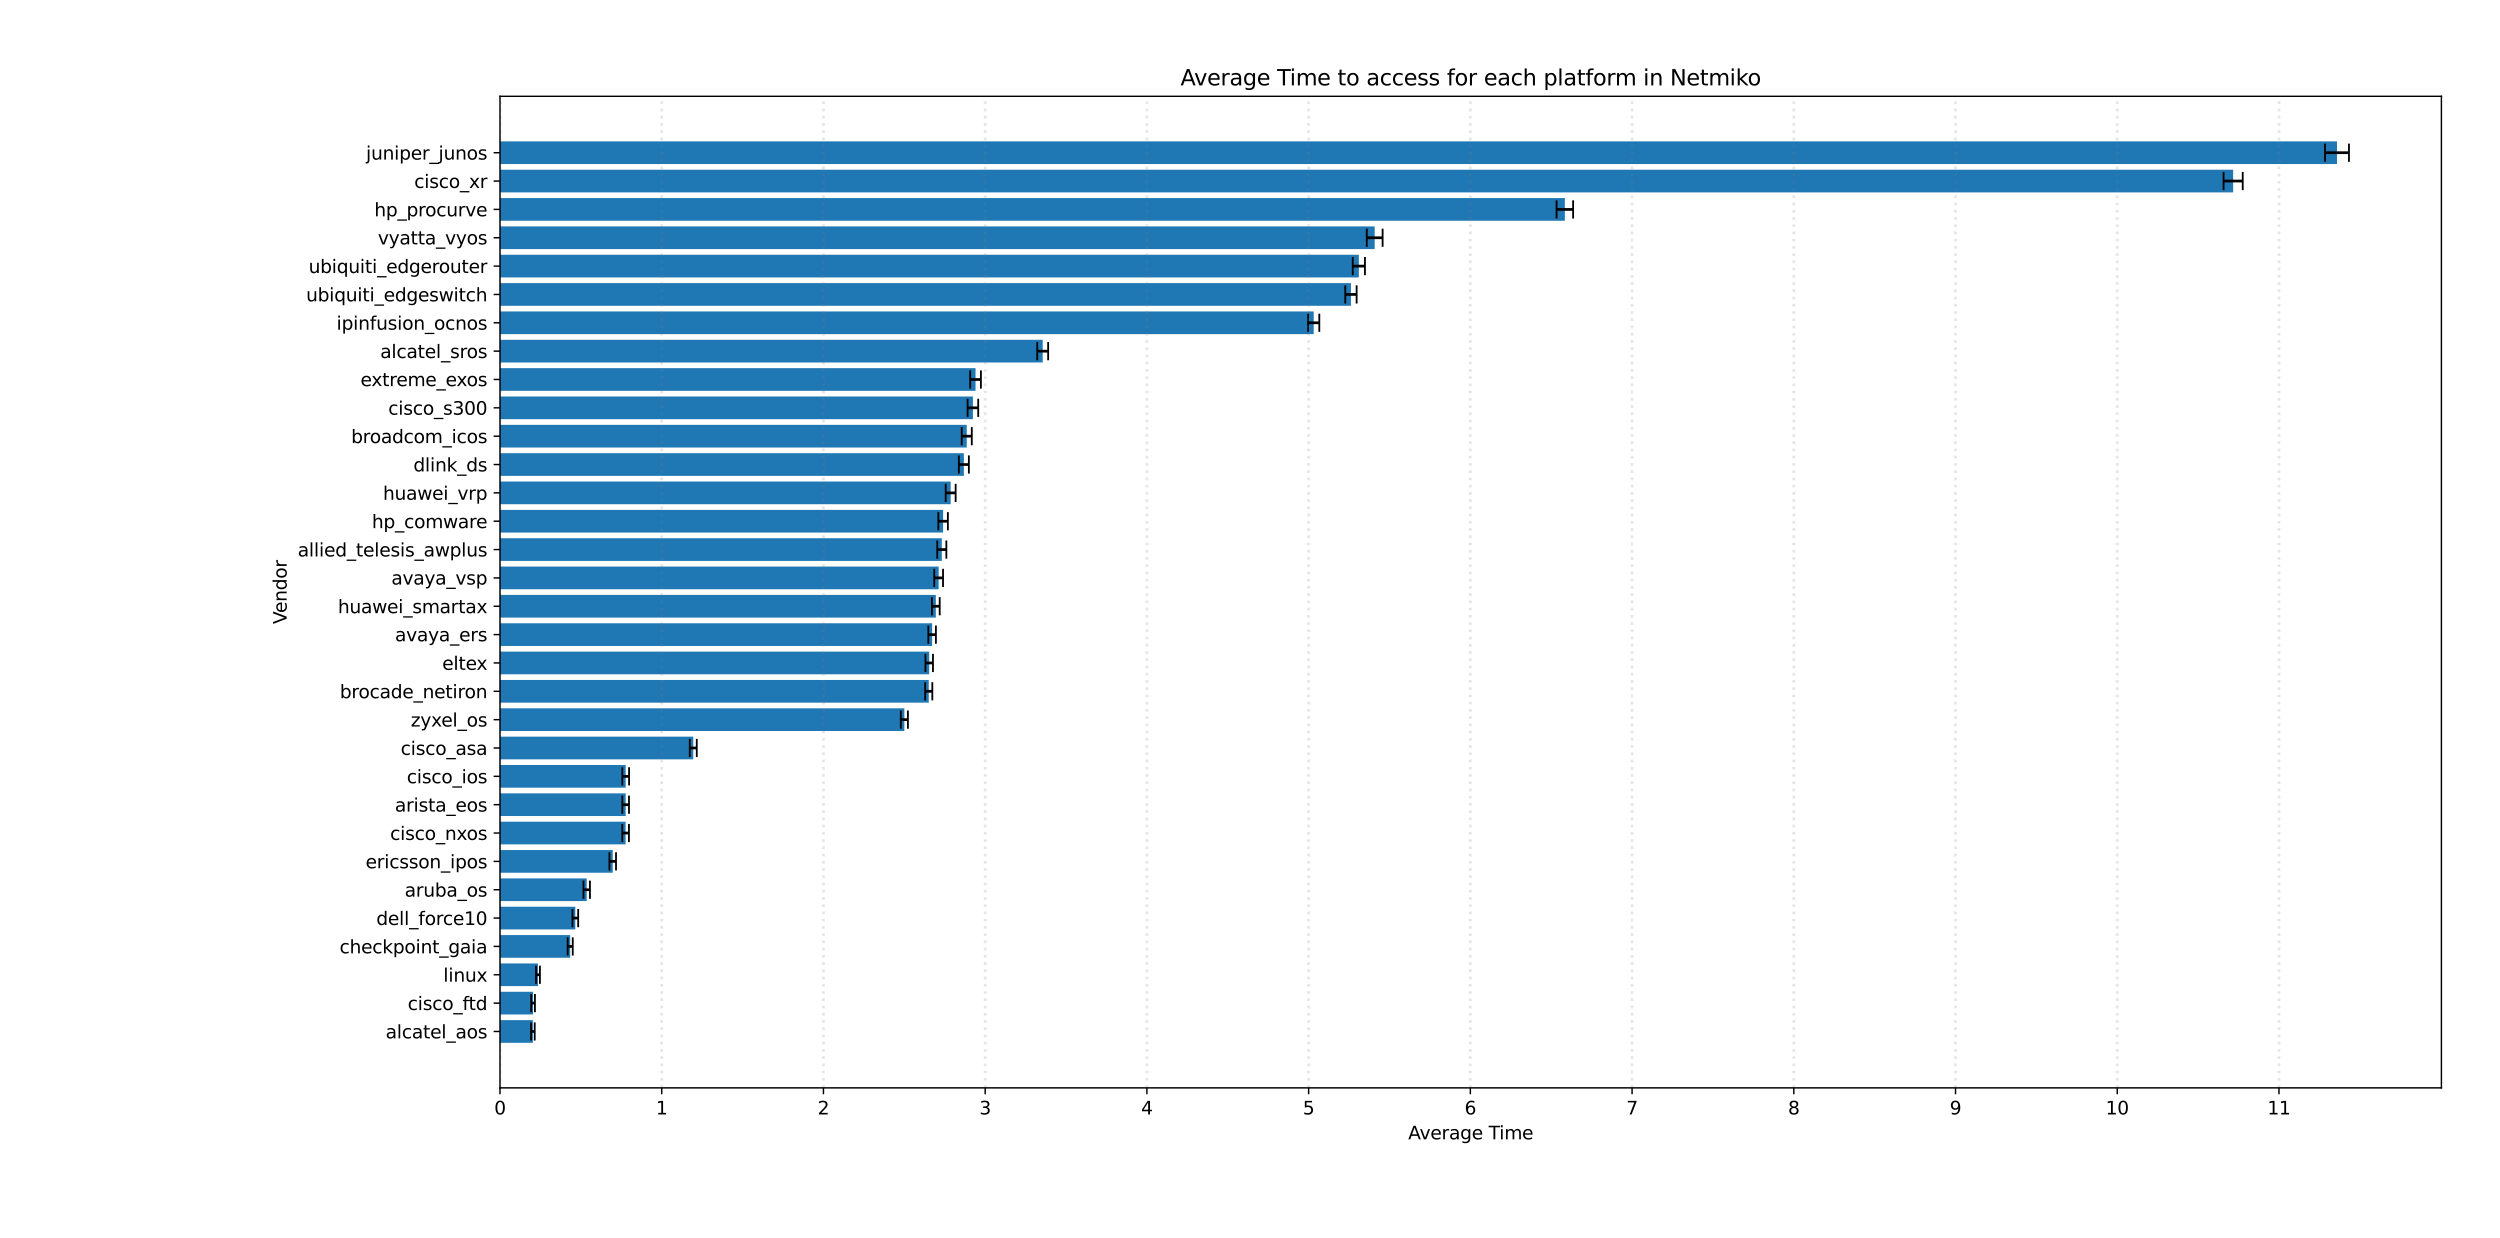 <?xml version="1.0" encoding="utf-8" standalone="no"?>
<!DOCTYPE svg PUBLIC "-//W3C//DTD SVG 1.1//EN"
  "http://www.w3.org/Graphics/SVG/1.1/DTD/svg11.dtd">
<svg xmlns:xlink="http://www.w3.org/1999/xlink" width="1373.76pt" height="680.4pt" viewBox="0 0 1373.76 680.4" xmlns="http://www.w3.org/2000/svg" version="1.1">
 <defs>
  <style type="text/css">*{stroke-linejoin: round; stroke-linecap: butt}</style>
 </defs>
 <g id="figure_1">
  <g id="patch_1">
   <path d="M 0 680.4 
L 1373.76 680.4 
L 1373.76 0 
L 0 0 
z
" style="fill: #ffffff"/>
  </g>
  <g id="axes_1">
   <g id="patch_2">
    <path d="M 274.752 597.791 
L 1341.562 597.791 
L 1341.562 52.92 
L 274.752 52.92 
z
" style="fill: #ffffff"/>
   </g>
   <g id="patch_3">
    <path d="M 274.752 573.024 
L 292.815 573.024 
L 292.815 560.563 
L 274.752 560.563 
z
" clip-path="url(#pcbee651fc3)" style="fill: #1f77b4"/>
   </g>
   <g id="patch_4">
    <path d="M 274.752 557.448 
L 292.918 557.448 
L 292.918 544.986 
L 274.752 544.986 
z
" clip-path="url(#pcbee651fc3)" style="fill: #1f77b4"/>
   </g>
   <g id="patch_5">
    <path d="M 274.752 541.871 
L 295.611 541.871 
L 295.611 529.41 
L 274.752 529.41 
z
" clip-path="url(#pcbee651fc3)" style="fill: #1f77b4"/>
   </g>
   <g id="patch_6">
    <path d="M 274.752 526.294 
L 313.332 526.294 
L 313.332 513.833 
L 274.752 513.833 
z
" clip-path="url(#pcbee651fc3)" style="fill: #1f77b4"/>
   </g>
   <g id="patch_7">
    <path d="M 274.752 510.718 
L 316.144 510.718 
L 316.144 498.256 
L 274.752 498.256 
z
" clip-path="url(#pcbee651fc3)" style="fill: #1f77b4"/>
   </g>
   <g id="patch_8">
    <path d="M 274.752 495.141 
L 322.399 495.141 
L 322.399 482.68 
L 274.752 482.68 
z
" clip-path="url(#pcbee651fc3)" style="fill: #1f77b4"/>
   </g>
   <g id="patch_9">
    <path d="M 274.752 479.564 
L 336.692 479.564 
L 336.692 467.103 
L 274.752 467.103 
z
" clip-path="url(#pcbee651fc3)" style="fill: #1f77b4"/>
   </g>
   <g id="patch_10">
    <path d="M 274.752 463.988 
L 343.778 463.988 
L 343.778 451.526 
L 274.752 451.526 
z
" clip-path="url(#pcbee651fc3)" style="fill: #1f77b4"/>
   </g>
   <g id="patch_11">
    <path d="M 274.752 448.411 
L 343.806 448.411 
L 343.806 435.95 
L 274.752 435.95 
z
" clip-path="url(#pcbee651fc3)" style="fill: #1f77b4"/>
   </g>
   <g id="patch_12">
    <path d="M 274.752 432.835 
L 343.817 432.835 
L 343.817 420.373 
L 274.752 420.373 
z
" clip-path="url(#pcbee651fc3)" style="fill: #1f77b4"/>
   </g>
   <g id="patch_13">
    <path d="M 274.752 417.258 
L 380.954 417.258 
L 380.954 404.797 
L 274.752 404.797 
z
" clip-path="url(#pcbee651fc3)" style="fill: #1f77b4"/>
   </g>
   <g id="patch_14">
    <path d="M 274.752 401.681 
L 496.945 401.681 
L 496.945 389.22 
L 274.752 389.22 
z
" clip-path="url(#pcbee651fc3)" style="fill: #1f77b4"/>
   </g>
   <g id="patch_15">
    <path d="M 274.752 386.105 
L 510.356 386.105 
L 510.356 373.643 
L 274.752 373.643 
z
" clip-path="url(#pcbee651fc3)" style="fill: #1f77b4"/>
   </g>
   <g id="patch_16">
    <path d="M 274.752 370.528 
L 510.602 370.528 
L 510.602 358.067 
L 274.752 358.067 
z
" clip-path="url(#pcbee651fc3)" style="fill: #1f77b4"/>
   </g>
   <g id="patch_17">
    <path d="M 274.752 354.951 
L 512.209 354.951 
L 512.209 342.49 
L 274.752 342.49 
z
" clip-path="url(#pcbee651fc3)" style="fill: #1f77b4"/>
   </g>
   <g id="patch_18">
    <path d="M 274.752 339.375 
L 514.233 339.375 
L 514.233 326.913 
L 274.752 326.913 
z
" clip-path="url(#pcbee651fc3)" style="fill: #1f77b4"/>
   </g>
   <g id="patch_19">
    <path d="M 274.752 323.798 
L 515.786 323.798 
L 515.786 311.337 
L 274.752 311.337 
z
" clip-path="url(#pcbee651fc3)" style="fill: #1f77b4"/>
   </g>
   <g id="patch_20">
    <path d="M 274.752 308.221 
L 517.528 308.221 
L 517.528 295.76 
L 274.752 295.76 
z
" clip-path="url(#pcbee651fc3)" style="fill: #1f77b4"/>
   </g>
   <g id="patch_21">
    <path d="M 274.752 292.645 
L 518.24 292.645 
L 518.24 280.183 
L 274.752 280.183 
z
" clip-path="url(#pcbee651fc3)" style="fill: #1f77b4"/>
   </g>
   <g id="patch_22">
    <path d="M 274.752 277.068 
L 522.399 277.068 
L 522.399 264.607 
L 274.752 264.607 
z
" clip-path="url(#pcbee651fc3)" style="fill: #1f77b4"/>
   </g>
   <g id="patch_23">
    <path d="M 274.752 261.491 
L 529.644 261.491 
L 529.644 249.03 
L 274.752 249.03 
z
" clip-path="url(#pcbee651fc3)" style="fill: #1f77b4"/>
   </g>
   <g id="patch_24">
    <path d="M 274.752 245.915 
L 531.234 245.915 
L 531.234 233.453 
L 274.752 233.453 
z
" clip-path="url(#pcbee651fc3)" style="fill: #1f77b4"/>
   </g>
   <g id="patch_25">
    <path d="M 274.752 230.338 
L 534.614 230.338 
L 534.614 217.877 
L 274.752 217.877 
z
" clip-path="url(#pcbee651fc3)" style="fill: #1f77b4"/>
   </g>
   <g id="patch_26">
    <path d="M 274.752 214.761 
L 536.062 214.761 
L 536.062 202.3 
L 274.752 202.3 
z
" clip-path="url(#pcbee651fc3)" style="fill: #1f77b4"/>
   </g>
   <g id="patch_27">
    <path d="M 274.752 199.185 
L 572.968 199.185 
L 572.968 186.723 
L 274.752 186.723 
z
" clip-path="url(#pcbee651fc3)" style="fill: #1f77b4"/>
   </g>
   <g id="patch_28">
    <path d="M 274.752 183.608 
L 721.886 183.608 
L 721.886 171.147 
L 274.752 171.147 
z
" clip-path="url(#pcbee651fc3)" style="fill: #1f77b4"/>
   </g>
   <g id="patch_29">
    <path d="M 274.752 168.031 
L 742.353 168.031 
L 742.353 155.57 
L 274.752 155.57 
z
" clip-path="url(#pcbee651fc3)" style="fill: #1f77b4"/>
   </g>
   <g id="patch_30">
    <path d="M 274.752 152.455 
L 746.691 152.455 
L 746.691 139.993 
L 274.752 139.993 
z
" clip-path="url(#pcbee651fc3)" style="fill: #1f77b4"/>
   </g>
   <g id="patch_31">
    <path d="M 274.752 136.878 
L 755.396 136.878 
L 755.396 124.417 
L 274.752 124.417 
z
" clip-path="url(#pcbee651fc3)" style="fill: #1f77b4"/>
   </g>
   <g id="patch_32">
    <path d="M 274.752 121.301 
L 859.89 121.301 
L 859.89 108.84 
L 274.752 108.84 
z
" clip-path="url(#pcbee651fc3)" style="fill: #1f77b4"/>
   </g>
   <g id="patch_33">
    <path d="M 274.752 105.725 
L 1227.123 105.725 
L 1227.123 93.264 
L 274.752 93.264 
z
" clip-path="url(#pcbee651fc3)" style="fill: #1f77b4"/>
   </g>
   <g id="patch_34">
    <path d="M 274.752 90.148 
L 1284.183 90.148 
L 1284.183 77.687 
L 274.752 77.687 
z
" clip-path="url(#pcbee651fc3)" style="fill: #1f77b4"/>
   </g>
   <g id="matplotlib.axis_1">
    <g id="xtick_1">
     <g id="line2d_1">
      <defs>
       <path id="mf83f7e5485" d="M 0 0 
L 0 3.5 
" style="stroke: #000000; stroke-width: 0.8"/>
      </defs>
      <g>
       <use xlink:href="#mf83f7e5485" x="274.752" y="597.791" style="stroke: #000000; stroke-width: 0.8"/>
      </g>
     </g>
     <g id="text_1">
      <!-- 0 -->
      <g transform="translate(271.571 612.39) scale(0.1 -0.1)">
       <defs>
        <path id="DejaVuSans-30" d="M 2034 4250 
Q 1547 4250 1301 3770 
Q 1056 3291 1056 2328 
Q 1056 1369 1301 889 
Q 1547 409 2034 409 
Q 2525 409 2770 889 
Q 3016 1369 3016 2328 
Q 3016 3291 2770 3770 
Q 2525 4250 2034 4250 
z
M 2034 4750 
Q 2819 4750 3233 4129 
Q 3647 3509 3647 2328 
Q 3647 1150 3233 529 
Q 2819 -91 2034 -91 
Q 1250 -91 836 529 
Q 422 1150 422 2328 
Q 422 3509 836 4129 
Q 1250 4750 2034 4750 
z
" transform="scale(0.016)"/>
       </defs>
       <use xlink:href="#DejaVuSans-30"/>
      </g>
     </g>
    </g>
    <g id="xtick_2">
     <g id="line2d_2">
      <g>
       <use xlink:href="#mf83f7e5485" x="363.62" y="597.791" style="stroke: #000000; stroke-width: 0.8"/>
      </g>
     </g>
     <g id="text_2">
      <!-- 1 -->
      <g transform="translate(360.439 612.39) scale(0.1 -0.1)">
       <defs>
        <path id="DejaVuSans-31" d="M 794 531 
L 1825 531 
L 1825 4091 
L 703 3866 
L 703 4441 
L 1819 4666 
L 2450 4666 
L 2450 531 
L 3481 531 
L 3481 0 
L 794 0 
L 794 531 
z
" transform="scale(0.016)"/>
       </defs>
       <use xlink:href="#DejaVuSans-31"/>
      </g>
     </g>
    </g>
    <g id="xtick_3">
     <g id="line2d_3">
      <g>
       <use xlink:href="#mf83f7e5485" x="452.489" y="597.791" style="stroke: #000000; stroke-width: 0.8"/>
      </g>
     </g>
     <g id="text_3">
      <!-- 2 -->
      <g transform="translate(449.307 612.39) scale(0.1 -0.1)">
       <defs>
        <path id="DejaVuSans-32" d="M 1228 531 
L 3431 531 
L 3431 0 
L 469 0 
L 469 531 
Q 828 903 1448 1529 
Q 2069 2156 2228 2338 
Q 2531 2678 2651 2914 
Q 2772 3150 2772 3378 
Q 2772 3750 2511 3984 
Q 2250 4219 1831 4219 
Q 1534 4219 1204 4116 
Q 875 4013 500 3803 
L 500 4441 
Q 881 4594 1212 4672 
Q 1544 4750 1819 4750 
Q 2544 4750 2975 4387 
Q 3406 4025 3406 3419 
Q 3406 3131 3298 2873 
Q 3191 2616 2906 2266 
Q 2828 2175 2409 1742 
Q 1991 1309 1228 531 
z
" transform="scale(0.016)"/>
       </defs>
       <use xlink:href="#DejaVuSans-32"/>
      </g>
     </g>
    </g>
    <g id="xtick_4">
     <g id="line2d_4">
      <g>
       <use xlink:href="#mf83f7e5485" x="541.357" y="597.791" style="stroke: #000000; stroke-width: 0.8"/>
      </g>
     </g>
     <g id="text_4">
      <!-- 3 -->
      <g transform="translate(538.176 612.39) scale(0.1 -0.1)">
       <defs>
        <path id="DejaVuSans-33" d="M 2597 2516 
Q 3050 2419 3304 2112 
Q 3559 1806 3559 1356 
Q 3559 666 3084 287 
Q 2609 -91 1734 -91 
Q 1441 -91 1130 -33 
Q 819 25 488 141 
L 488 750 
Q 750 597 1062 519 
Q 1375 441 1716 441 
Q 2309 441 2620 675 
Q 2931 909 2931 1356 
Q 2931 1769 2642 2001 
Q 2353 2234 1838 2234 
L 1294 2234 
L 1294 2753 
L 1863 2753 
Q 2328 2753 2575 2939 
Q 2822 3125 2822 3475 
Q 2822 3834 2567 4026 
Q 2313 4219 1838 4219 
Q 1578 4219 1281 4162 
Q 984 4106 628 3988 
L 628 4550 
Q 988 4650 1302 4700 
Q 1616 4750 1894 4750 
Q 2613 4750 3031 4423 
Q 3450 4097 3450 3541 
Q 3450 3153 3228 2886 
Q 3006 2619 2597 2516 
z
" transform="scale(0.016)"/>
       </defs>
       <use xlink:href="#DejaVuSans-33"/>
      </g>
     </g>
    </g>
    <g id="xtick_5">
     <g id="line2d_5">
      <g>
       <use xlink:href="#mf83f7e5485" x="630.225" y="597.791" style="stroke: #000000; stroke-width: 0.8"/>
      </g>
     </g>
     <g id="text_5">
      <!-- 4 -->
      <g transform="translate(627.044 612.39) scale(0.1 -0.1)">
       <defs>
        <path id="DejaVuSans-34" d="M 2419 4116 
L 825 1625 
L 2419 1625 
L 2419 4116 
z
M 2253 4666 
L 3047 4666 
L 3047 1625 
L 3713 1625 
L 3713 1100 
L 3047 1100 
L 3047 0 
L 2419 0 
L 2419 1100 
L 313 1100 
L 313 1709 
L 2253 4666 
z
" transform="scale(0.016)"/>
       </defs>
       <use xlink:href="#DejaVuSans-34"/>
      </g>
     </g>
    </g>
    <g id="xtick_6">
     <g id="line2d_6">
      <g>
       <use xlink:href="#mf83f7e5485" x="719.093" y="597.791" style="stroke: #000000; stroke-width: 0.8"/>
      </g>
     </g>
     <g id="text_6">
      <!-- 5 -->
      <g transform="translate(715.912 612.39) scale(0.1 -0.1)">
       <defs>
        <path id="DejaVuSans-35" d="M 691 4666 
L 3169 4666 
L 3169 4134 
L 1269 4134 
L 1269 2991 
Q 1406 3038 1543 3061 
Q 1681 3084 1819 3084 
Q 2600 3084 3056 2656 
Q 3513 2228 3513 1497 
Q 3513 744 3044 326 
Q 2575 -91 1722 -91 
Q 1428 -91 1123 -41 
Q 819 9 494 109 
L 494 744 
Q 775 591 1075 516 
Q 1375 441 1709 441 
Q 2250 441 2565 725 
Q 2881 1009 2881 1497 
Q 2881 1984 2565 2268 
Q 2250 2553 1709 2553 
Q 1456 2553 1204 2497 
Q 953 2441 691 2322 
L 691 4666 
z
" transform="scale(0.016)"/>
       </defs>
       <use xlink:href="#DejaVuSans-35"/>
      </g>
     </g>
    </g>
    <g id="xtick_7">
     <g id="line2d_7">
      <g>
       <use xlink:href="#mf83f7e5485" x="807.962" y="597.791" style="stroke: #000000; stroke-width: 0.8"/>
      </g>
     </g>
     <g id="text_7">
      <!-- 6 -->
      <g transform="translate(804.78 612.39) scale(0.1 -0.1)">
       <defs>
        <path id="DejaVuSans-36" d="M 2113 2584 
Q 1688 2584 1439 2293 
Q 1191 2003 1191 1497 
Q 1191 994 1439 701 
Q 1688 409 2113 409 
Q 2538 409 2786 701 
Q 3034 994 3034 1497 
Q 3034 2003 2786 2293 
Q 2538 2584 2113 2584 
z
M 3366 4563 
L 3366 3988 
Q 3128 4100 2886 4159 
Q 2644 4219 2406 4219 
Q 1781 4219 1451 3797 
Q 1122 3375 1075 2522 
Q 1259 2794 1537 2939 
Q 1816 3084 2150 3084 
Q 2853 3084 3261 2657 
Q 3669 2231 3669 1497 
Q 3669 778 3244 343 
Q 2819 -91 2113 -91 
Q 1303 -91 875 529 
Q 447 1150 447 2328 
Q 447 3434 972 4092 
Q 1497 4750 2381 4750 
Q 2619 4750 2861 4703 
Q 3103 4656 3366 4563 
z
" transform="scale(0.016)"/>
       </defs>
       <use xlink:href="#DejaVuSans-36"/>
      </g>
     </g>
    </g>
    <g id="xtick_8">
     <g id="line2d_8">
      <g>
       <use xlink:href="#mf83f7e5485" x="896.83" y="597.791" style="stroke: #000000; stroke-width: 0.8"/>
      </g>
     </g>
     <g id="text_8">
      <!-- 7 -->
      <g transform="translate(893.649 612.39) scale(0.1 -0.1)">
       <defs>
        <path id="DejaVuSans-37" d="M 525 4666 
L 3525 4666 
L 3525 4397 
L 1831 0 
L 1172 0 
L 2766 4134 
L 525 4134 
L 525 4666 
z
" transform="scale(0.016)"/>
       </defs>
       <use xlink:href="#DejaVuSans-37"/>
      </g>
     </g>
    </g>
    <g id="xtick_9">
     <g id="line2d_9">
      <g>
       <use xlink:href="#mf83f7e5485" x="985.698" y="597.791" style="stroke: #000000; stroke-width: 0.8"/>
      </g>
     </g>
     <g id="text_9">
      <!-- 8 -->
      <g transform="translate(982.517 612.39) scale(0.1 -0.1)">
       <defs>
        <path id="DejaVuSans-38" d="M 2034 2216 
Q 1584 2216 1326 1975 
Q 1069 1734 1069 1313 
Q 1069 891 1326 650 
Q 1584 409 2034 409 
Q 2484 409 2743 651 
Q 3003 894 3003 1313 
Q 3003 1734 2745 1975 
Q 2488 2216 2034 2216 
z
M 1403 2484 
Q 997 2584 770 2862 
Q 544 3141 544 3541 
Q 544 4100 942 4425 
Q 1341 4750 2034 4750 
Q 2731 4750 3128 4425 
Q 3525 4100 3525 3541 
Q 3525 3141 3298 2862 
Q 3072 2584 2669 2484 
Q 3125 2378 3379 2068 
Q 3634 1759 3634 1313 
Q 3634 634 3220 271 
Q 2806 -91 2034 -91 
Q 1263 -91 848 271 
Q 434 634 434 1313 
Q 434 1759 690 2068 
Q 947 2378 1403 2484 
z
M 1172 3481 
Q 1172 3119 1398 2916 
Q 1625 2713 2034 2713 
Q 2441 2713 2670 2916 
Q 2900 3119 2900 3481 
Q 2900 3844 2670 4047 
Q 2441 4250 2034 4250 
Q 1625 4250 1398 4047 
Q 1172 3844 1172 3481 
z
" transform="scale(0.016)"/>
       </defs>
       <use xlink:href="#DejaVuSans-38"/>
      </g>
     </g>
    </g>
    <g id="xtick_10">
     <g id="line2d_10">
      <g>
       <use xlink:href="#mf83f7e5485" x="1074.566" y="597.791" style="stroke: #000000; stroke-width: 0.8"/>
      </g>
     </g>
     <g id="text_10">
      <!-- 9 -->
      <g transform="translate(1071.385 612.39) scale(0.1 -0.1)">
       <defs>
        <path id="DejaVuSans-39" d="M 703 97 
L 703 672 
Q 941 559 1184 500 
Q 1428 441 1663 441 
Q 2288 441 2617 861 
Q 2947 1281 2994 2138 
Q 2813 1869 2534 1725 
Q 2256 1581 1919 1581 
Q 1219 1581 811 2004 
Q 403 2428 403 3163 
Q 403 3881 828 4315 
Q 1253 4750 1959 4750 
Q 2769 4750 3195 4129 
Q 3622 3509 3622 2328 
Q 3622 1225 3098 567 
Q 2575 -91 1691 -91 
Q 1453 -91 1209 -44 
Q 966 3 703 97 
z
M 1959 2075 
Q 2384 2075 2632 2365 
Q 2881 2656 2881 3163 
Q 2881 3666 2632 3958 
Q 2384 4250 1959 4250 
Q 1534 4250 1286 3958 
Q 1038 3666 1038 3163 
Q 1038 2656 1286 2365 
Q 1534 2075 1959 2075 
z
" transform="scale(0.016)"/>
       </defs>
       <use xlink:href="#DejaVuSans-39"/>
      </g>
     </g>
    </g>
    <g id="xtick_11">
     <g id="line2d_11">
      <g>
       <use xlink:href="#mf83f7e5485" x="1163.435" y="597.791" style="stroke: #000000; stroke-width: 0.8"/>
      </g>
     </g>
     <g id="text_11">
      <!-- 10 -->
      <g transform="translate(1157.072 612.39) scale(0.1 -0.1)">
       <use xlink:href="#DejaVuSans-31"/>
       <use xlink:href="#DejaVuSans-30" x="63.623"/>
      </g>
     </g>
    </g>
    <g id="xtick_12">
     <g id="line2d_12">
      <g>
       <use xlink:href="#mf83f7e5485" x="1252.303" y="597.791" style="stroke: #000000; stroke-width: 0.8"/>
      </g>
     </g>
     <g id="text_12">
      <!-- 11 -->
      <g transform="translate(1245.94 612.39) scale(0.1 -0.1)">
       <use xlink:href="#DejaVuSans-31"/>
       <use xlink:href="#DejaVuSans-31" x="63.623"/>
      </g>
     </g>
    </g>
    <g id="text_13">
     <!-- Average Time -->
     <g transform="translate(773.802 626.068) scale(0.1 -0.1)">
      <defs>
       <path id="DejaVuSans-41" d="M 2188 4044 
L 1331 1722 
L 3047 1722 
L 2188 4044 
z
M 1831 4666 
L 2547 4666 
L 4325 0 
L 3669 0 
L 3244 1197 
L 1141 1197 
L 716 0 
L 50 0 
L 1831 4666 
z
" transform="scale(0.016)"/>
       <path id="DejaVuSans-76" d="M 191 3500 
L 800 3500 
L 1894 563 
L 2988 3500 
L 3597 3500 
L 2284 0 
L 1503 0 
L 191 3500 
z
" transform="scale(0.016)"/>
       <path id="DejaVuSans-65" d="M 3597 1894 
L 3597 1613 
L 953 1613 
Q 991 1019 1311 708 
Q 1631 397 2203 397 
Q 2534 397 2845 478 
Q 3156 559 3463 722 
L 3463 178 
Q 3153 47 2828 -22 
Q 2503 -91 2169 -91 
Q 1331 -91 842 396 
Q 353 884 353 1716 
Q 353 2575 817 3079 
Q 1281 3584 2069 3584 
Q 2775 3584 3186 3129 
Q 3597 2675 3597 1894 
z
M 3022 2063 
Q 3016 2534 2758 2815 
Q 2500 3097 2075 3097 
Q 1594 3097 1305 2825 
Q 1016 2553 972 2059 
L 3022 2063 
z
" transform="scale(0.016)"/>
       <path id="DejaVuSans-72" d="M 2631 2963 
Q 2534 3019 2420 3045 
Q 2306 3072 2169 3072 
Q 1681 3072 1420 2755 
Q 1159 2438 1159 1844 
L 1159 0 
L 581 0 
L 581 3500 
L 1159 3500 
L 1159 2956 
Q 1341 3275 1631 3429 
Q 1922 3584 2338 3584 
Q 2397 3584 2469 3576 
Q 2541 3569 2628 3553 
L 2631 2963 
z
" transform="scale(0.016)"/>
       <path id="DejaVuSans-61" d="M 2194 1759 
Q 1497 1759 1228 1600 
Q 959 1441 959 1056 
Q 959 750 1161 570 
Q 1363 391 1709 391 
Q 2188 391 2477 730 
Q 2766 1069 2766 1631 
L 2766 1759 
L 2194 1759 
z
M 3341 1997 
L 3341 0 
L 2766 0 
L 2766 531 
Q 2569 213 2275 61 
Q 1981 -91 1556 -91 
Q 1019 -91 701 211 
Q 384 513 384 1019 
Q 384 1609 779 1909 
Q 1175 2209 1959 2209 
L 2766 2209 
L 2766 2266 
Q 2766 2663 2505 2880 
Q 2244 3097 1772 3097 
Q 1472 3097 1187 3025 
Q 903 2953 641 2809 
L 641 3341 
Q 956 3463 1253 3523 
Q 1550 3584 1831 3584 
Q 2591 3584 2966 3190 
Q 3341 2797 3341 1997 
z
" transform="scale(0.016)"/>
       <path id="DejaVuSans-67" d="M 2906 1791 
Q 2906 2416 2648 2759 
Q 2391 3103 1925 3103 
Q 1463 3103 1205 2759 
Q 947 2416 947 1791 
Q 947 1169 1205 825 
Q 1463 481 1925 481 
Q 2391 481 2648 825 
Q 2906 1169 2906 1791 
z
M 3481 434 
Q 3481 -459 3084 -895 
Q 2688 -1331 1869 -1331 
Q 1566 -1331 1297 -1286 
Q 1028 -1241 775 -1147 
L 775 -588 
Q 1028 -725 1275 -790 
Q 1522 -856 1778 -856 
Q 2344 -856 2625 -561 
Q 2906 -266 2906 331 
L 2906 616 
Q 2728 306 2450 153 
Q 2172 0 1784 0 
Q 1141 0 747 490 
Q 353 981 353 1791 
Q 353 2603 747 3093 
Q 1141 3584 1784 3584 
Q 2172 3584 2450 3431 
Q 2728 3278 2906 2969 
L 2906 3500 
L 3481 3500 
L 3481 434 
z
" transform="scale(0.016)"/>
       <path id="DejaVuSans-20" transform="scale(0.016)"/>
       <path id="DejaVuSans-54" d="M -19 4666 
L 3928 4666 
L 3928 4134 
L 2272 4134 
L 2272 0 
L 1638 0 
L 1638 4134 
L -19 4134 
L -19 4666 
z
" transform="scale(0.016)"/>
       <path id="DejaVuSans-69" d="M 603 3500 
L 1178 3500 
L 1178 0 
L 603 0 
L 603 3500 
z
M 603 4863 
L 1178 4863 
L 1178 4134 
L 603 4134 
L 603 4863 
z
" transform="scale(0.016)"/>
       <path id="DejaVuSans-6d" d="M 3328 2828 
Q 3544 3216 3844 3400 
Q 4144 3584 4550 3584 
Q 5097 3584 5394 3201 
Q 5691 2819 5691 2113 
L 5691 0 
L 5113 0 
L 5113 2094 
Q 5113 2597 4934 2840 
Q 4756 3084 4391 3084 
Q 3944 3084 3684 2787 
Q 3425 2491 3425 1978 
L 3425 0 
L 2847 0 
L 2847 2094 
Q 2847 2600 2669 2842 
Q 2491 3084 2119 3084 
Q 1678 3084 1418 2786 
Q 1159 2488 1159 1978 
L 1159 0 
L 581 0 
L 581 3500 
L 1159 3500 
L 1159 2956 
Q 1356 3278 1631 3431 
Q 1906 3584 2284 3584 
Q 2666 3584 2933 3390 
Q 3200 3197 3328 2828 
z
" transform="scale(0.016)"/>
      </defs>
      <use xlink:href="#DejaVuSans-41"/>
      <use xlink:href="#DejaVuSans-76" x="62.533"/>
      <use xlink:href="#DejaVuSans-65" x="121.713"/>
      <use xlink:href="#DejaVuSans-72" x="183.236"/>
      <use xlink:href="#DejaVuSans-61" x="224.35"/>
      <use xlink:href="#DejaVuSans-67" x="285.629"/>
      <use xlink:href="#DejaVuSans-65" x="349.105"/>
      <use xlink:href="#DejaVuSans-20" x="410.629"/>
      <use xlink:href="#DejaVuSans-54" x="442.416"/>
      <use xlink:href="#DejaVuSans-69" x="500.375"/>
      <use xlink:href="#DejaVuSans-6d" x="528.158"/>
      <use xlink:href="#DejaVuSans-65" x="625.57"/>
     </g>
    </g>
   </g>
   <g id="matplotlib.axis_2">
    <g id="ytick_1">
     <g id="line2d_13">
      <defs>
       <path id="me500e68668" d="M 0 0 
L -3.5 0 
" style="stroke: #000000; stroke-width: 0.8"/>
      </defs>
      <g>
       <use xlink:href="#me500e68668" x="274.752" y="566.794" style="stroke: #000000; stroke-width: 0.8"/>
      </g>
     </g>
     <g id="text_14">
      <!-- alcatel_aos -->
      <g transform="translate(211.911 570.593) scale(0.1 -0.1)">
       <defs>
        <path id="DejaVuSans-6c" d="M 603 4863 
L 1178 4863 
L 1178 0 
L 603 0 
L 603 4863 
z
" transform="scale(0.016)"/>
        <path id="DejaVuSans-63" d="M 3122 3366 
L 3122 2828 
Q 2878 2963 2633 3030 
Q 2388 3097 2138 3097 
Q 1578 3097 1268 2742 
Q 959 2388 959 1747 
Q 959 1106 1268 751 
Q 1578 397 2138 397 
Q 2388 397 2633 464 
Q 2878 531 3122 666 
L 3122 134 
Q 2881 22 2623 -34 
Q 2366 -91 2075 -91 
Q 1284 -91 818 406 
Q 353 903 353 1747 
Q 353 2603 823 3093 
Q 1294 3584 2113 3584 
Q 2378 3584 2631 3529 
Q 2884 3475 3122 3366 
z
" transform="scale(0.016)"/>
        <path id="DejaVuSans-74" d="M 1172 4494 
L 1172 3500 
L 2356 3500 
L 2356 3053 
L 1172 3053 
L 1172 1153 
Q 1172 725 1289 603 
Q 1406 481 1766 481 
L 2356 481 
L 2356 0 
L 1766 0 
Q 1100 0 847 248 
Q 594 497 594 1153 
L 594 3053 
L 172 3053 
L 172 3500 
L 594 3500 
L 594 4494 
L 1172 4494 
z
" transform="scale(0.016)"/>
        <path id="DejaVuSans-5f" d="M 3263 -1063 
L 3263 -1509 
L -63 -1509 
L -63 -1063 
L 3263 -1063 
z
" transform="scale(0.016)"/>
        <path id="DejaVuSans-6f" d="M 1959 3097 
Q 1497 3097 1228 2736 
Q 959 2375 959 1747 
Q 959 1119 1226 758 
Q 1494 397 1959 397 
Q 2419 397 2687 759 
Q 2956 1122 2956 1747 
Q 2956 2369 2687 2733 
Q 2419 3097 1959 3097 
z
M 1959 3584 
Q 2709 3584 3137 3096 
Q 3566 2609 3566 1747 
Q 3566 888 3137 398 
Q 2709 -91 1959 -91 
Q 1206 -91 779 398 
Q 353 888 353 1747 
Q 353 2609 779 3096 
Q 1206 3584 1959 3584 
z
" transform="scale(0.016)"/>
        <path id="DejaVuSans-73" d="M 2834 3397 
L 2834 2853 
Q 2591 2978 2328 3040 
Q 2066 3103 1784 3103 
Q 1356 3103 1142 2972 
Q 928 2841 928 2578 
Q 928 2378 1081 2264 
Q 1234 2150 1697 2047 
L 1894 2003 
Q 2506 1872 2764 1633 
Q 3022 1394 3022 966 
Q 3022 478 2636 193 
Q 2250 -91 1575 -91 
Q 1294 -91 989 -36 
Q 684 19 347 128 
L 347 722 
Q 666 556 975 473 
Q 1284 391 1588 391 
Q 1994 391 2212 530 
Q 2431 669 2431 922 
Q 2431 1156 2273 1281 
Q 2116 1406 1581 1522 
L 1381 1569 
Q 847 1681 609 1914 
Q 372 2147 372 2553 
Q 372 3047 722 3315 
Q 1072 3584 1716 3584 
Q 2034 3584 2315 3537 
Q 2597 3491 2834 3397 
z
" transform="scale(0.016)"/>
       </defs>
       <use xlink:href="#DejaVuSans-61"/>
       <use xlink:href="#DejaVuSans-6c" x="61.279"/>
       <use xlink:href="#DejaVuSans-63" x="89.062"/>
       <use xlink:href="#DejaVuSans-61" x="144.043"/>
       <use xlink:href="#DejaVuSans-74" x="205.322"/>
       <use xlink:href="#DejaVuSans-65" x="244.531"/>
       <use xlink:href="#DejaVuSans-6c" x="306.055"/>
       <use xlink:href="#DejaVuSans-5f" x="333.838"/>
       <use xlink:href="#DejaVuSans-61" x="383.838"/>
       <use xlink:href="#DejaVuSans-6f" x="445.117"/>
       <use xlink:href="#DejaVuSans-73" x="506.299"/>
      </g>
     </g>
    </g>
    <g id="ytick_2">
     <g id="line2d_14">
      <g>
       <use xlink:href="#me500e68668" x="274.752" y="551.217" style="stroke: #000000; stroke-width: 0.8"/>
      </g>
     </g>
     <g id="text_15">
      <!-- cisco_ftd -->
      <g transform="translate(224.035 555.016) scale(0.1 -0.1)">
       <defs>
        <path id="DejaVuSans-66" d="M 2375 4863 
L 2375 4384 
L 1825 4384 
Q 1516 4384 1395 4259 
Q 1275 4134 1275 3809 
L 1275 3500 
L 2222 3500 
L 2222 3053 
L 1275 3053 
L 1275 0 
L 697 0 
L 697 3053 
L 147 3053 
L 147 3500 
L 697 3500 
L 697 3744 
Q 697 4328 969 4595 
Q 1241 4863 1831 4863 
L 2375 4863 
z
" transform="scale(0.016)"/>
        <path id="DejaVuSans-64" d="M 2906 2969 
L 2906 4863 
L 3481 4863 
L 3481 0 
L 2906 0 
L 2906 525 
Q 2725 213 2448 61 
Q 2172 -91 1784 -91 
Q 1150 -91 751 415 
Q 353 922 353 1747 
Q 353 2572 751 3078 
Q 1150 3584 1784 3584 
Q 2172 3584 2448 3432 
Q 2725 3281 2906 2969 
z
M 947 1747 
Q 947 1113 1208 752 
Q 1469 391 1925 391 
Q 2381 391 2643 752 
Q 2906 1113 2906 1747 
Q 2906 2381 2643 2742 
Q 2381 3103 1925 3103 
Q 1469 3103 1208 2742 
Q 947 2381 947 1747 
z
" transform="scale(0.016)"/>
       </defs>
       <use xlink:href="#DejaVuSans-63"/>
       <use xlink:href="#DejaVuSans-69" x="54.98"/>
       <use xlink:href="#DejaVuSans-73" x="82.764"/>
       <use xlink:href="#DejaVuSans-63" x="134.863"/>
       <use xlink:href="#DejaVuSans-6f" x="189.844"/>
       <use xlink:href="#DejaVuSans-5f" x="251.025"/>
       <use xlink:href="#DejaVuSans-66" x="301.025"/>
       <use xlink:href="#DejaVuSans-74" x="334.48"/>
       <use xlink:href="#DejaVuSans-64" x="373.689"/>
      </g>
     </g>
    </g>
    <g id="ytick_3">
     <g id="line2d_15">
      <g>
       <use xlink:href="#me500e68668" x="274.752" y="535.64" style="stroke: #000000; stroke-width: 0.8"/>
      </g>
     </g>
     <g id="text_16">
      <!-- linux -->
      <g transform="translate(243.602 539.44) scale(0.1 -0.1)">
       <defs>
        <path id="DejaVuSans-6e" d="M 3513 2113 
L 3513 0 
L 2938 0 
L 2938 2094 
Q 2938 2591 2744 2837 
Q 2550 3084 2163 3084 
Q 1697 3084 1428 2787 
Q 1159 2491 1159 1978 
L 1159 0 
L 581 0 
L 581 3500 
L 1159 3500 
L 1159 2956 
Q 1366 3272 1645 3428 
Q 1925 3584 2291 3584 
Q 2894 3584 3203 3211 
Q 3513 2838 3513 2113 
z
" transform="scale(0.016)"/>
        <path id="DejaVuSans-75" d="M 544 1381 
L 544 3500 
L 1119 3500 
L 1119 1403 
Q 1119 906 1312 657 
Q 1506 409 1894 409 
Q 2359 409 2629 706 
Q 2900 1003 2900 1516 
L 2900 3500 
L 3475 3500 
L 3475 0 
L 2900 0 
L 2900 538 
Q 2691 219 2414 64 
Q 2138 -91 1772 -91 
Q 1169 -91 856 284 
Q 544 659 544 1381 
z
M 1991 3584 
L 1991 3584 
z
" transform="scale(0.016)"/>
        <path id="DejaVuSans-78" d="M 3513 3500 
L 2247 1797 
L 3578 0 
L 2900 0 
L 1881 1375 
L 863 0 
L 184 0 
L 1544 1831 
L 300 3500 
L 978 3500 
L 1906 2253 
L 2834 3500 
L 3513 3500 
z
" transform="scale(0.016)"/>
       </defs>
       <use xlink:href="#DejaVuSans-6c"/>
       <use xlink:href="#DejaVuSans-69" x="27.783"/>
       <use xlink:href="#DejaVuSans-6e" x="55.566"/>
       <use xlink:href="#DejaVuSans-75" x="118.945"/>
       <use xlink:href="#DejaVuSans-78" x="182.324"/>
      </g>
     </g>
    </g>
    <g id="ytick_4">
     <g id="line2d_16">
      <g>
       <use xlink:href="#me500e68668" x="274.752" y="520.064" style="stroke: #000000; stroke-width: 0.8"/>
      </g>
     </g>
     <g id="text_17">
      <!-- checkpoint_gaia -->
      <g transform="translate(186.588 523.863) scale(0.1 -0.1)">
       <defs>
        <path id="DejaVuSans-68" d="M 3513 2113 
L 3513 0 
L 2938 0 
L 2938 2094 
Q 2938 2591 2744 2837 
Q 2550 3084 2163 3084 
Q 1697 3084 1428 2787 
Q 1159 2491 1159 1978 
L 1159 0 
L 581 0 
L 581 4863 
L 1159 4863 
L 1159 2956 
Q 1366 3272 1645 3428 
Q 1925 3584 2291 3584 
Q 2894 3584 3203 3211 
Q 3513 2838 3513 2113 
z
" transform="scale(0.016)"/>
        <path id="DejaVuSans-6b" d="M 581 4863 
L 1159 4863 
L 1159 1991 
L 2875 3500 
L 3609 3500 
L 1753 1863 
L 3688 0 
L 2938 0 
L 1159 1709 
L 1159 0 
L 581 0 
L 581 4863 
z
" transform="scale(0.016)"/>
        <path id="DejaVuSans-70" d="M 1159 525 
L 1159 -1331 
L 581 -1331 
L 581 3500 
L 1159 3500 
L 1159 2969 
Q 1341 3281 1617 3432 
Q 1894 3584 2278 3584 
Q 2916 3584 3314 3078 
Q 3713 2572 3713 1747 
Q 3713 922 3314 415 
Q 2916 -91 2278 -91 
Q 1894 -91 1617 61 
Q 1341 213 1159 525 
z
M 3116 1747 
Q 3116 2381 2855 2742 
Q 2594 3103 2138 3103 
Q 1681 3103 1420 2742 
Q 1159 2381 1159 1747 
Q 1159 1113 1420 752 
Q 1681 391 2138 391 
Q 2594 391 2855 752 
Q 3116 1113 3116 1747 
z
" transform="scale(0.016)"/>
       </defs>
       <use xlink:href="#DejaVuSans-63"/>
       <use xlink:href="#DejaVuSans-68" x="54.98"/>
       <use xlink:href="#DejaVuSans-65" x="118.359"/>
       <use xlink:href="#DejaVuSans-63" x="179.883"/>
       <use xlink:href="#DejaVuSans-6b" x="234.863"/>
       <use xlink:href="#DejaVuSans-70" x="292.773"/>
       <use xlink:href="#DejaVuSans-6f" x="356.25"/>
       <use xlink:href="#DejaVuSans-69" x="417.432"/>
       <use xlink:href="#DejaVuSans-6e" x="445.215"/>
       <use xlink:href="#DejaVuSans-74" x="508.594"/>
       <use xlink:href="#DejaVuSans-5f" x="547.803"/>
       <use xlink:href="#DejaVuSans-67" x="597.803"/>
       <use xlink:href="#DejaVuSans-61" x="661.279"/>
       <use xlink:href="#DejaVuSans-69" x="722.559"/>
       <use xlink:href="#DejaVuSans-61" x="750.342"/>
      </g>
     </g>
    </g>
    <g id="ytick_5">
     <g id="line2d_17">
      <g>
       <use xlink:href="#me500e68668" x="274.752" y="504.487" style="stroke: #000000; stroke-width: 0.8"/>
      </g>
     </g>
     <g id="text_18">
      <!-- dell_force10 -->
      <g transform="translate(206.793 508.286) scale(0.1 -0.1)">
       <use xlink:href="#DejaVuSans-64"/>
       <use xlink:href="#DejaVuSans-65" x="63.477"/>
       <use xlink:href="#DejaVuSans-6c" x="125"/>
       <use xlink:href="#DejaVuSans-6c" x="152.783"/>
       <use xlink:href="#DejaVuSans-5f" x="180.566"/>
       <use xlink:href="#DejaVuSans-66" x="230.566"/>
       <use xlink:href="#DejaVuSans-6f" x="265.771"/>
       <use xlink:href="#DejaVuSans-72" x="326.953"/>
       <use xlink:href="#DejaVuSans-63" x="365.816"/>
       <use xlink:href="#DejaVuSans-65" x="420.797"/>
       <use xlink:href="#DejaVuSans-31" x="482.32"/>
       <use xlink:href="#DejaVuSans-30" x="545.943"/>
      </g>
     </g>
    </g>
    <g id="ytick_6">
     <g id="line2d_18">
      <g>
       <use xlink:href="#me500e68668" x="274.752" y="488.91" style="stroke: #000000; stroke-width: 0.8"/>
      </g>
     </g>
     <g id="text_19">
      <!-- aruba_os -->
      <g transform="translate(222.371 492.71) scale(0.1 -0.1)">
       <defs>
        <path id="DejaVuSans-62" d="M 3116 1747 
Q 3116 2381 2855 2742 
Q 2594 3103 2138 3103 
Q 1681 3103 1420 2742 
Q 1159 2381 1159 1747 
Q 1159 1113 1420 752 
Q 1681 391 2138 391 
Q 2594 391 2855 752 
Q 3116 1113 3116 1747 
z
M 1159 2969 
Q 1341 3281 1617 3432 
Q 1894 3584 2278 3584 
Q 2916 3584 3314 3078 
Q 3713 2572 3713 1747 
Q 3713 922 3314 415 
Q 2916 -91 2278 -91 
Q 1894 -91 1617 61 
Q 1341 213 1159 525 
L 1159 0 
L 581 0 
L 581 4863 
L 1159 4863 
L 1159 2969 
z
" transform="scale(0.016)"/>
       </defs>
       <use xlink:href="#DejaVuSans-61"/>
       <use xlink:href="#DejaVuSans-72" x="61.279"/>
       <use xlink:href="#DejaVuSans-75" x="102.393"/>
       <use xlink:href="#DejaVuSans-62" x="165.771"/>
       <use xlink:href="#DejaVuSans-61" x="229.248"/>
       <use xlink:href="#DejaVuSans-5f" x="290.527"/>
       <use xlink:href="#DejaVuSans-6f" x="340.527"/>
       <use xlink:href="#DejaVuSans-73" x="401.709"/>
      </g>
     </g>
    </g>
    <g id="ytick_7">
     <g id="line2d_19">
      <g>
       <use xlink:href="#me500e68668" x="274.752" y="473.334" style="stroke: #000000; stroke-width: 0.8"/>
      </g>
     </g>
     <g id="text_20">
      <!-- ericsson_ipos -->
      <g transform="translate(200.882 477.133) scale(0.1 -0.1)">
       <use xlink:href="#DejaVuSans-65"/>
       <use xlink:href="#DejaVuSans-72" x="61.523"/>
       <use xlink:href="#DejaVuSans-69" x="102.637"/>
       <use xlink:href="#DejaVuSans-63" x="130.42"/>
       <use xlink:href="#DejaVuSans-73" x="185.4"/>
       <use xlink:href="#DejaVuSans-73" x="237.5"/>
       <use xlink:href="#DejaVuSans-6f" x="289.6"/>
       <use xlink:href="#DejaVuSans-6e" x="350.781"/>
       <use xlink:href="#DejaVuSans-5f" x="414.16"/>
       <use xlink:href="#DejaVuSans-69" x="464.16"/>
       <use xlink:href="#DejaVuSans-70" x="491.943"/>
       <use xlink:href="#DejaVuSans-6f" x="555.42"/>
       <use xlink:href="#DejaVuSans-73" x="616.602"/>
      </g>
     </g>
    </g>
    <g id="ytick_8">
     <g id="line2d_20">
      <g>
       <use xlink:href="#me500e68668" x="274.752" y="457.757" style="stroke: #000000; stroke-width: 0.8"/>
      </g>
     </g>
     <g id="text_21">
      <!-- cisco_nxos -->
      <g transform="translate(214.377 461.556) scale(0.1 -0.1)">
       <use xlink:href="#DejaVuSans-63"/>
       <use xlink:href="#DejaVuSans-69" x="54.98"/>
       <use xlink:href="#DejaVuSans-73" x="82.764"/>
       <use xlink:href="#DejaVuSans-63" x="134.863"/>
       <use xlink:href="#DejaVuSans-6f" x="189.844"/>
       <use xlink:href="#DejaVuSans-5f" x="251.025"/>
       <use xlink:href="#DejaVuSans-6e" x="301.025"/>
       <use xlink:href="#DejaVuSans-78" x="364.404"/>
       <use xlink:href="#DejaVuSans-6f" x="420.459"/>
       <use xlink:href="#DejaVuSans-73" x="481.641"/>
      </g>
     </g>
    </g>
    <g id="ytick_9">
     <g id="line2d_21">
      <g>
       <use xlink:href="#me500e68668" x="274.752" y="442.181" style="stroke: #000000; stroke-width: 0.8"/>
      </g>
     </g>
     <g id="text_22">
      <!-- arista_eos -->
      <g transform="translate(216.996 445.98) scale(0.1 -0.1)">
       <use xlink:href="#DejaVuSans-61"/>
       <use xlink:href="#DejaVuSans-72" x="61.279"/>
       <use xlink:href="#DejaVuSans-69" x="102.393"/>
       <use xlink:href="#DejaVuSans-73" x="130.176"/>
       <use xlink:href="#DejaVuSans-74" x="182.275"/>
       <use xlink:href="#DejaVuSans-61" x="221.484"/>
       <use xlink:href="#DejaVuSans-5f" x="282.764"/>
       <use xlink:href="#DejaVuSans-65" x="332.764"/>
       <use xlink:href="#DejaVuSans-6f" x="394.287"/>
       <use xlink:href="#DejaVuSans-73" x="455.469"/>
      </g>
     </g>
    </g>
    <g id="ytick_10">
     <g id="line2d_22">
      <g>
       <use xlink:href="#me500e68668" x="274.752" y="426.604" style="stroke: #000000; stroke-width: 0.8"/>
      </g>
     </g>
     <g id="text_23">
      <!-- cisco_ios -->
      <g transform="translate(223.543 430.403) scale(0.1 -0.1)">
       <use xlink:href="#DejaVuSans-63"/>
       <use xlink:href="#DejaVuSans-69" x="54.98"/>
       <use xlink:href="#DejaVuSans-73" x="82.764"/>
       <use xlink:href="#DejaVuSans-63" x="134.863"/>
       <use xlink:href="#DejaVuSans-6f" x="189.844"/>
       <use xlink:href="#DejaVuSans-5f" x="251.025"/>
       <use xlink:href="#DejaVuSans-69" x="301.025"/>
       <use xlink:href="#DejaVuSans-6f" x="328.809"/>
       <use xlink:href="#DejaVuSans-73" x="389.99"/>
      </g>
     </g>
    </g>
    <g id="ytick_11">
     <g id="line2d_23">
      <g>
       <use xlink:href="#me500e68668" x="274.752" y="411.027" style="stroke: #000000; stroke-width: 0.8"/>
      </g>
     </g>
     <g id="text_24">
      <!-- cisco_asa -->
      <g transform="translate(220.183 414.826) scale(0.1 -0.1)">
       <use xlink:href="#DejaVuSans-63"/>
       <use xlink:href="#DejaVuSans-69" x="54.98"/>
       <use xlink:href="#DejaVuSans-73" x="82.764"/>
       <use xlink:href="#DejaVuSans-63" x="134.863"/>
       <use xlink:href="#DejaVuSans-6f" x="189.844"/>
       <use xlink:href="#DejaVuSans-5f" x="251.025"/>
       <use xlink:href="#DejaVuSans-61" x="301.025"/>
       <use xlink:href="#DejaVuSans-73" x="362.305"/>
       <use xlink:href="#DejaVuSans-61" x="414.404"/>
      </g>
     </g>
    </g>
    <g id="ytick_12">
     <g id="line2d_24">
      <g>
       <use xlink:href="#me500e68668" x="274.752" y="395.451" style="stroke: #000000; stroke-width: 0.8"/>
      </g>
     </g>
     <g id="text_25">
      <!-- zyxel_os -->
      <g transform="translate(225.719 399.25) scale(0.1 -0.1)">
       <defs>
        <path id="DejaVuSans-7a" d="M 353 3500 
L 3084 3500 
L 3084 2975 
L 922 459 
L 3084 459 
L 3084 0 
L 275 0 
L 275 525 
L 2438 3041 
L 353 3041 
L 353 3500 
z
" transform="scale(0.016)"/>
        <path id="DejaVuSans-79" d="M 2059 -325 
Q 1816 -950 1584 -1140 
Q 1353 -1331 966 -1331 
L 506 -1331 
L 506 -850 
L 844 -850 
Q 1081 -850 1212 -737 
Q 1344 -625 1503 -206 
L 1606 56 
L 191 3500 
L 800 3500 
L 1894 763 
L 2988 3500 
L 3597 3500 
L 2059 -325 
z
" transform="scale(0.016)"/>
       </defs>
       <use xlink:href="#DejaVuSans-7a"/>
       <use xlink:href="#DejaVuSans-79" x="52.49"/>
       <use xlink:href="#DejaVuSans-78" x="111.67"/>
       <use xlink:href="#DejaVuSans-65" x="167.725"/>
       <use xlink:href="#DejaVuSans-6c" x="229.248"/>
       <use xlink:href="#DejaVuSans-5f" x="257.031"/>
       <use xlink:href="#DejaVuSans-6f" x="307.031"/>
       <use xlink:href="#DejaVuSans-73" x="368.213"/>
      </g>
     </g>
    </g>
    <g id="ytick_13">
     <g id="line2d_25">
      <g>
       <use xlink:href="#me500e68668" x="274.752" y="379.874" style="stroke: #000000; stroke-width: 0.8"/>
      </g>
     </g>
     <g id="text_26">
      <!-- brocade_netiron -->
      <g transform="translate(186.739 383.673) scale(0.1 -0.1)">
       <use xlink:href="#DejaVuSans-62"/>
       <use xlink:href="#DejaVuSans-72" x="63.477"/>
       <use xlink:href="#DejaVuSans-6f" x="102.34"/>
       <use xlink:href="#DejaVuSans-63" x="163.521"/>
       <use xlink:href="#DejaVuSans-61" x="218.502"/>
       <use xlink:href="#DejaVuSans-64" x="279.781"/>
       <use xlink:href="#DejaVuSans-65" x="343.258"/>
       <use xlink:href="#DejaVuSans-5f" x="404.781"/>
       <use xlink:href="#DejaVuSans-6e" x="454.781"/>
       <use xlink:href="#DejaVuSans-65" x="518.16"/>
       <use xlink:href="#DejaVuSans-74" x="579.684"/>
       <use xlink:href="#DejaVuSans-69" x="618.893"/>
       <use xlink:href="#DejaVuSans-72" x="646.676"/>
       <use xlink:href="#DejaVuSans-6f" x="685.539"/>
       <use xlink:href="#DejaVuSans-6e" x="746.721"/>
      </g>
     </g>
    </g>
    <g id="ytick_14">
     <g id="line2d_26">
      <g>
       <use xlink:href="#me500e68668" x="274.752" y="364.297" style="stroke: #000000; stroke-width: 0.8"/>
      </g>
     </g>
     <g id="text_27">
      <!-- eltex -->
      <g transform="translate(243.004 368.096) scale(0.1 -0.1)">
       <use xlink:href="#DejaVuSans-65"/>
       <use xlink:href="#DejaVuSans-6c" x="61.523"/>
       <use xlink:href="#DejaVuSans-74" x="89.307"/>
       <use xlink:href="#DejaVuSans-65" x="128.516"/>
       <use xlink:href="#DejaVuSans-78" x="188.289"/>
      </g>
     </g>
    </g>
    <g id="ytick_15">
     <g id="line2d_27">
      <g>
       <use xlink:href="#me500e68668" x="274.752" y="348.721" style="stroke: #000000; stroke-width: 0.8"/>
      </g>
     </g>
     <g id="text_28">
      <!-- avaya_ers -->
      <g transform="translate(217.057 352.381) scale(0.1 -0.1)">
       <use xlink:href="#DejaVuSans-61"/>
       <use xlink:href="#DejaVuSans-76" x="61.279"/>
       <use xlink:href="#DejaVuSans-61" x="120.459"/>
       <use xlink:href="#DejaVuSans-79" x="181.738"/>
       <use xlink:href="#DejaVuSans-61" x="240.918"/>
       <use xlink:href="#DejaVuSans-5f" x="302.197"/>
       <use xlink:href="#DejaVuSans-65" x="352.197"/>
       <use xlink:href="#DejaVuSans-72" x="413.721"/>
       <use xlink:href="#DejaVuSans-73" x="454.834"/>
      </g>
     </g>
    </g>
    <g id="ytick_16">
     <g id="line2d_28">
      <g>
       <use xlink:href="#me500e68668" x="274.752" y="333.144" style="stroke: #000000; stroke-width: 0.8"/>
      </g>
     </g>
     <g id="text_29">
      <!-- huawei_smartax -->
      <g transform="translate(185.683 336.943) scale(0.1 -0.1)">
       <defs>
        <path id="DejaVuSans-77" d="M 269 3500 
L 844 3500 
L 1563 769 
L 2278 3500 
L 2956 3500 
L 3675 769 
L 4391 3500 
L 4966 3500 
L 4050 0 
L 3372 0 
L 2619 2869 
L 1863 0 
L 1184 0 
L 269 3500 
z
" transform="scale(0.016)"/>
       </defs>
       <use xlink:href="#DejaVuSans-68"/>
       <use xlink:href="#DejaVuSans-75" x="63.379"/>
       <use xlink:href="#DejaVuSans-61" x="126.758"/>
       <use xlink:href="#DejaVuSans-77" x="188.037"/>
       <use xlink:href="#DejaVuSans-65" x="269.824"/>
       <use xlink:href="#DejaVuSans-69" x="331.348"/>
       <use xlink:href="#DejaVuSans-5f" x="359.131"/>
       <use xlink:href="#DejaVuSans-73" x="409.131"/>
       <use xlink:href="#DejaVuSans-6d" x="461.23"/>
       <use xlink:href="#DejaVuSans-61" x="558.643"/>
       <use xlink:href="#DejaVuSans-72" x="619.922"/>
       <use xlink:href="#DejaVuSans-74" x="661.035"/>
       <use xlink:href="#DejaVuSans-61" x="700.244"/>
       <use xlink:href="#DejaVuSans-78" x="761.523"/>
      </g>
     </g>
    </g>
    <g id="ytick_17">
     <g id="line2d_29">
      <g>
       <use xlink:href="#me500e68668" x="274.752" y="317.567" style="stroke: #000000; stroke-width: 0.8"/>
      </g>
     </g>
     <g id="text_30">
      <!-- avaya_vsp -->
      <g transform="translate(215.054 321.227) scale(0.1 -0.1)">
       <use xlink:href="#DejaVuSans-61"/>
       <use xlink:href="#DejaVuSans-76" x="61.279"/>
       <use xlink:href="#DejaVuSans-61" x="120.459"/>
       <use xlink:href="#DejaVuSans-79" x="181.738"/>
       <use xlink:href="#DejaVuSans-61" x="240.918"/>
       <use xlink:href="#DejaVuSans-5f" x="302.197"/>
       <use xlink:href="#DejaVuSans-76" x="352.197"/>
       <use xlink:href="#DejaVuSans-73" x="411.377"/>
       <use xlink:href="#DejaVuSans-70" x="463.477"/>
      </g>
     </g>
    </g>
    <g id="ytick_18">
     <g id="line2d_30">
      <g>
       <use xlink:href="#me500e68668" x="274.752" y="301.991" style="stroke: #000000; stroke-width: 0.8"/>
      </g>
     </g>
     <g id="text_31">
      <!-- allied_telesis_awplus -->
      <g transform="translate(163.607 305.79) scale(0.1 -0.1)">
       <use xlink:href="#DejaVuSans-61"/>
       <use xlink:href="#DejaVuSans-6c" x="61.279"/>
       <use xlink:href="#DejaVuSans-6c" x="89.062"/>
       <use xlink:href="#DejaVuSans-69" x="116.846"/>
       <use xlink:href="#DejaVuSans-65" x="144.629"/>
       <use xlink:href="#DejaVuSans-64" x="206.152"/>
       <use xlink:href="#DejaVuSans-5f" x="269.629"/>
       <use xlink:href="#DejaVuSans-74" x="319.629"/>
       <use xlink:href="#DejaVuSans-65" x="358.838"/>
       <use xlink:href="#DejaVuSans-6c" x="420.361"/>
       <use xlink:href="#DejaVuSans-65" x="448.145"/>
       <use xlink:href="#DejaVuSans-73" x="509.668"/>
       <use xlink:href="#DejaVuSans-69" x="561.768"/>
       <use xlink:href="#DejaVuSans-73" x="589.551"/>
       <use xlink:href="#DejaVuSans-5f" x="641.65"/>
       <use xlink:href="#DejaVuSans-61" x="691.65"/>
       <use xlink:href="#DejaVuSans-77" x="752.93"/>
       <use xlink:href="#DejaVuSans-70" x="834.717"/>
       <use xlink:href="#DejaVuSans-6c" x="898.193"/>
       <use xlink:href="#DejaVuSans-75" x="925.977"/>
       <use xlink:href="#DejaVuSans-73" x="989.355"/>
      </g>
     </g>
    </g>
    <g id="ytick_19">
     <g id="line2d_31">
      <g>
       <use xlink:href="#me500e68668" x="274.752" y="286.414" style="stroke: #000000; stroke-width: 0.8"/>
      </g>
     </g>
     <g id="text_32">
      <!-- hp_comware -->
      <g transform="translate(204.363 290.213) scale(0.1 -0.1)">
       <use xlink:href="#DejaVuSans-68"/>
       <use xlink:href="#DejaVuSans-70" x="63.379"/>
       <use xlink:href="#DejaVuSans-5f" x="126.855"/>
       <use xlink:href="#DejaVuSans-63" x="176.855"/>
       <use xlink:href="#DejaVuSans-6f" x="231.836"/>
       <use xlink:href="#DejaVuSans-6d" x="293.018"/>
       <use xlink:href="#DejaVuSans-77" x="390.43"/>
       <use xlink:href="#DejaVuSans-61" x="472.217"/>
       <use xlink:href="#DejaVuSans-72" x="533.496"/>
       <use xlink:href="#DejaVuSans-65" x="572.359"/>
      </g>
     </g>
    </g>
    <g id="ytick_20">
     <g id="line2d_32">
      <g>
       <use xlink:href="#me500e68668" x="274.752" y="270.837" style="stroke: #000000; stroke-width: 0.8"/>
      </g>
     </g>
     <g id="text_33">
      <!-- huawei_vrp -->
      <g transform="translate(210.461 274.637) scale(0.1 -0.1)">
       <use xlink:href="#DejaVuSans-68"/>
       <use xlink:href="#DejaVuSans-75" x="63.379"/>
       <use xlink:href="#DejaVuSans-61" x="126.758"/>
       <use xlink:href="#DejaVuSans-77" x="188.037"/>
       <use xlink:href="#DejaVuSans-65" x="269.824"/>
       <use xlink:href="#DejaVuSans-69" x="331.348"/>
       <use xlink:href="#DejaVuSans-5f" x="359.131"/>
       <use xlink:href="#DejaVuSans-76" x="409.131"/>
       <use xlink:href="#DejaVuSans-72" x="468.311"/>
       <use xlink:href="#DejaVuSans-70" x="509.424"/>
      </g>
     </g>
    </g>
    <g id="ytick_21">
     <g id="line2d_33">
      <g>
       <use xlink:href="#me500e68668" x="274.752" y="255.261" style="stroke: #000000; stroke-width: 0.8"/>
      </g>
     </g>
     <g id="text_34">
      <!-- dlink_ds -->
      <g transform="translate(227.161 259.06) scale(0.1 -0.1)">
       <use xlink:href="#DejaVuSans-64"/>
       <use xlink:href="#DejaVuSans-6c" x="63.477"/>
       <use xlink:href="#DejaVuSans-69" x="91.26"/>
       <use xlink:href="#DejaVuSans-6e" x="119.043"/>
       <use xlink:href="#DejaVuSans-6b" x="182.422"/>
       <use xlink:href="#DejaVuSans-5f" x="240.332"/>
       <use xlink:href="#DejaVuSans-64" x="290.332"/>
       <use xlink:href="#DejaVuSans-73" x="353.809"/>
      </g>
     </g>
    </g>
    <g id="ytick_22">
     <g id="line2d_34">
      <g>
       <use xlink:href="#me500e68668" x="274.752" y="239.684" style="stroke: #000000; stroke-width: 0.8"/>
      </g>
     </g>
     <g id="text_35">
      <!-- broadcom_icos -->
      <g transform="translate(192.96 243.483) scale(0.1 -0.1)">
       <use xlink:href="#DejaVuSans-62"/>
       <use xlink:href="#DejaVuSans-72" x="63.477"/>
       <use xlink:href="#DejaVuSans-6f" x="102.34"/>
       <use xlink:href="#DejaVuSans-61" x="163.521"/>
       <use xlink:href="#DejaVuSans-64" x="224.801"/>
       <use xlink:href="#DejaVuSans-63" x="288.277"/>
       <use xlink:href="#DejaVuSans-6f" x="343.258"/>
       <use xlink:href="#DejaVuSans-6d" x="404.439"/>
       <use xlink:href="#DejaVuSans-5f" x="501.852"/>
       <use xlink:href="#DejaVuSans-69" x="551.852"/>
       <use xlink:href="#DejaVuSans-63" x="579.635"/>
       <use xlink:href="#DejaVuSans-6f" x="634.615"/>
       <use xlink:href="#DejaVuSans-73" x="695.797"/>
      </g>
     </g>
    </g>
    <g id="ytick_23">
     <g id="line2d_35">
      <g>
       <use xlink:href="#me500e68668" x="274.752" y="224.107" style="stroke: #000000; stroke-width: 0.8"/>
      </g>
     </g>
     <g id="text_36">
      <!-- cisco_s300 -->
      <g transform="translate(213.352 227.907) scale(0.1 -0.1)">
       <use xlink:href="#DejaVuSans-63"/>
       <use xlink:href="#DejaVuSans-69" x="54.98"/>
       <use xlink:href="#DejaVuSans-73" x="82.764"/>
       <use xlink:href="#DejaVuSans-63" x="134.863"/>
       <use xlink:href="#DejaVuSans-6f" x="189.844"/>
       <use xlink:href="#DejaVuSans-5f" x="251.025"/>
       <use xlink:href="#DejaVuSans-73" x="301.025"/>
       <use xlink:href="#DejaVuSans-33" x="353.125"/>
       <use xlink:href="#DejaVuSans-30" x="416.748"/>
       <use xlink:href="#DejaVuSans-30" x="480.371"/>
      </g>
     </g>
    </g>
    <g id="ytick_24">
     <g id="line2d_36">
      <g>
       <use xlink:href="#me500e68668" x="274.752" y="208.531" style="stroke: #000000; stroke-width: 0.8"/>
      </g>
     </g>
     <g id="text_37">
      <!-- extreme_exos -->
      <g transform="translate(198.089 212.191) scale(0.1 -0.1)">
       <use xlink:href="#DejaVuSans-65"/>
       <use xlink:href="#DejaVuSans-78" x="59.773"/>
       <use xlink:href="#DejaVuSans-74" x="118.953"/>
       <use xlink:href="#DejaVuSans-72" x="158.162"/>
       <use xlink:href="#DejaVuSans-65" x="197.025"/>
       <use xlink:href="#DejaVuSans-6d" x="258.549"/>
       <use xlink:href="#DejaVuSans-65" x="355.961"/>
       <use xlink:href="#DejaVuSans-5f" x="417.484"/>
       <use xlink:href="#DejaVuSans-65" x="467.484"/>
       <use xlink:href="#DejaVuSans-78" x="527.258"/>
       <use xlink:href="#DejaVuSans-6f" x="583.312"/>
       <use xlink:href="#DejaVuSans-73" x="644.494"/>
      </g>
     </g>
    </g>
    <g id="ytick_25">
     <g id="line2d_37">
      <g>
       <use xlink:href="#me500e68668" x="274.752" y="192.954" style="stroke: #000000; stroke-width: 0.8"/>
      </g>
     </g>
     <g id="text_38">
      <!-- alcatel_sros -->
      <g transform="translate(208.944 196.753) scale(0.1 -0.1)">
       <use xlink:href="#DejaVuSans-61"/>
       <use xlink:href="#DejaVuSans-6c" x="61.279"/>
       <use xlink:href="#DejaVuSans-63" x="89.062"/>
       <use xlink:href="#DejaVuSans-61" x="144.043"/>
       <use xlink:href="#DejaVuSans-74" x="205.322"/>
       <use xlink:href="#DejaVuSans-65" x="244.531"/>
       <use xlink:href="#DejaVuSans-6c" x="306.055"/>
       <use xlink:href="#DejaVuSans-5f" x="333.838"/>
       <use xlink:href="#DejaVuSans-73" x="383.838"/>
       <use xlink:href="#DejaVuSans-72" x="435.938"/>
       <use xlink:href="#DejaVuSans-6f" x="474.801"/>
       <use xlink:href="#DejaVuSans-73" x="535.982"/>
      </g>
     </g>
    </g>
    <g id="ytick_26">
     <g id="line2d_38">
      <g>
       <use xlink:href="#me500e68668" x="274.752" y="177.377" style="stroke: #000000; stroke-width: 0.8"/>
      </g>
     </g>
     <g id="text_39">
      <!-- ipinfusion_ocnos -->
      <g transform="translate(184.925 181.177) scale(0.1 -0.1)">
       <use xlink:href="#DejaVuSans-69"/>
       <use xlink:href="#DejaVuSans-70" x="27.783"/>
       <use xlink:href="#DejaVuSans-69" x="91.26"/>
       <use xlink:href="#DejaVuSans-6e" x="119.043"/>
       <use xlink:href="#DejaVuSans-66" x="182.422"/>
       <use xlink:href="#DejaVuSans-75" x="217.627"/>
       <use xlink:href="#DejaVuSans-73" x="281.006"/>
       <use xlink:href="#DejaVuSans-69" x="333.105"/>
       <use xlink:href="#DejaVuSans-6f" x="360.889"/>
       <use xlink:href="#DejaVuSans-6e" x="422.07"/>
       <use xlink:href="#DejaVuSans-5f" x="485.449"/>
       <use xlink:href="#DejaVuSans-6f" x="535.449"/>
       <use xlink:href="#DejaVuSans-63" x="596.631"/>
       <use xlink:href="#DejaVuSans-6e" x="651.611"/>
       <use xlink:href="#DejaVuSans-6f" x="714.99"/>
       <use xlink:href="#DejaVuSans-73" x="776.172"/>
      </g>
     </g>
    </g>
    <g id="ytick_27">
     <g id="line2d_39">
      <g>
       <use xlink:href="#me500e68668" x="274.752" y="161.801" style="stroke: #000000; stroke-width: 0.8"/>
      </g>
     </g>
     <g id="text_40">
      <!-- ubiquiti_edgeswitch -->
      <g transform="translate(168.2 165.6) scale(0.1 -0.1)">
       <defs>
        <path id="DejaVuSans-71" d="M 947 1747 
Q 947 1113 1208 752 
Q 1469 391 1925 391 
Q 2381 391 2643 752 
Q 2906 1113 2906 1747 
Q 2906 2381 2643 2742 
Q 2381 3103 1925 3103 
Q 1469 3103 1208 2742 
Q 947 2381 947 1747 
z
M 2906 525 
Q 2725 213 2448 61 
Q 2172 -91 1784 -91 
Q 1150 -91 751 415 
Q 353 922 353 1747 
Q 353 2572 751 3078 
Q 1150 3584 1784 3584 
Q 2172 3584 2448 3432 
Q 2725 3281 2906 2969 
L 2906 3500 
L 3481 3500 
L 3481 -1331 
L 2906 -1331 
L 2906 525 
z
" transform="scale(0.016)"/>
       </defs>
       <use xlink:href="#DejaVuSans-75"/>
       <use xlink:href="#DejaVuSans-62" x="63.379"/>
       <use xlink:href="#DejaVuSans-69" x="126.855"/>
       <use xlink:href="#DejaVuSans-71" x="154.639"/>
       <use xlink:href="#DejaVuSans-75" x="218.115"/>
       <use xlink:href="#DejaVuSans-69" x="281.494"/>
       <use xlink:href="#DejaVuSans-74" x="309.277"/>
       <use xlink:href="#DejaVuSans-69" x="348.486"/>
       <use xlink:href="#DejaVuSans-5f" x="376.27"/>
       <use xlink:href="#DejaVuSans-65" x="426.27"/>
       <use xlink:href="#DejaVuSans-64" x="487.793"/>
       <use xlink:href="#DejaVuSans-67" x="551.27"/>
       <use xlink:href="#DejaVuSans-65" x="614.746"/>
       <use xlink:href="#DejaVuSans-73" x="676.27"/>
       <use xlink:href="#DejaVuSans-77" x="728.369"/>
       <use xlink:href="#DejaVuSans-69" x="810.156"/>
       <use xlink:href="#DejaVuSans-74" x="837.939"/>
       <use xlink:href="#DejaVuSans-63" x="877.148"/>
       <use xlink:href="#DejaVuSans-68" x="932.129"/>
      </g>
     </g>
    </g>
    <g id="ytick_28">
     <g id="line2d_40">
      <g>
       <use xlink:href="#me500e68668" x="274.752" y="146.224" style="stroke: #000000; stroke-width: 0.8"/>
      </g>
     </g>
     <g id="text_41">
      <!-- ubiquiti_edgerouter -->
      <g transform="translate(169.596 150.023) scale(0.1 -0.1)">
       <use xlink:href="#DejaVuSans-75"/>
       <use xlink:href="#DejaVuSans-62" x="63.379"/>
       <use xlink:href="#DejaVuSans-69" x="126.855"/>
       <use xlink:href="#DejaVuSans-71" x="154.639"/>
       <use xlink:href="#DejaVuSans-75" x="218.115"/>
       <use xlink:href="#DejaVuSans-69" x="281.494"/>
       <use xlink:href="#DejaVuSans-74" x="309.277"/>
       <use xlink:href="#DejaVuSans-69" x="348.486"/>
       <use xlink:href="#DejaVuSans-5f" x="376.27"/>
       <use xlink:href="#DejaVuSans-65" x="426.27"/>
       <use xlink:href="#DejaVuSans-64" x="487.793"/>
       <use xlink:href="#DejaVuSans-67" x="551.27"/>
       <use xlink:href="#DejaVuSans-65" x="614.746"/>
       <use xlink:href="#DejaVuSans-72" x="676.27"/>
       <use xlink:href="#DejaVuSans-6f" x="715.133"/>
       <use xlink:href="#DejaVuSans-75" x="776.314"/>
       <use xlink:href="#DejaVuSans-74" x="839.693"/>
       <use xlink:href="#DejaVuSans-65" x="878.902"/>
       <use xlink:href="#DejaVuSans-72" x="940.426"/>
      </g>
     </g>
    </g>
    <g id="ytick_29">
     <g id="line2d_41">
      <g>
       <use xlink:href="#me500e68668" x="274.752" y="130.647" style="stroke: #000000; stroke-width: 0.8"/>
      </g>
     </g>
     <g id="text_42">
      <!-- vyatta_vyos -->
      <g transform="translate(207.652 134.308) scale(0.1 -0.1)">
       <use xlink:href="#DejaVuSans-76"/>
       <use xlink:href="#DejaVuSans-79" x="59.18"/>
       <use xlink:href="#DejaVuSans-61" x="118.359"/>
       <use xlink:href="#DejaVuSans-74" x="179.639"/>
       <use xlink:href="#DejaVuSans-74" x="218.848"/>
       <use xlink:href="#DejaVuSans-61" x="258.057"/>
       <use xlink:href="#DejaVuSans-5f" x="319.336"/>
       <use xlink:href="#DejaVuSans-76" x="369.336"/>
       <use xlink:href="#DejaVuSans-79" x="428.516"/>
       <use xlink:href="#DejaVuSans-6f" x="487.695"/>
       <use xlink:href="#DejaVuSans-73" x="548.877"/>
      </g>
     </g>
    </g>
    <g id="ytick_30">
     <g id="line2d_42">
      <g>
       <use xlink:href="#me500e68668" x="274.752" y="115.071" style="stroke: #000000; stroke-width: 0.8"/>
      </g>
     </g>
     <g id="text_43">
      <!-- hp_procurve -->
      <g transform="translate(205.694 118.87) scale(0.1 -0.1)">
       <use xlink:href="#DejaVuSans-68"/>
       <use xlink:href="#DejaVuSans-70" x="63.379"/>
       <use xlink:href="#DejaVuSans-5f" x="126.855"/>
       <use xlink:href="#DejaVuSans-70" x="176.855"/>
       <use xlink:href="#DejaVuSans-72" x="240.332"/>
       <use xlink:href="#DejaVuSans-6f" x="279.195"/>
       <use xlink:href="#DejaVuSans-63" x="340.377"/>
       <use xlink:href="#DejaVuSans-75" x="395.357"/>
       <use xlink:href="#DejaVuSans-72" x="458.736"/>
       <use xlink:href="#DejaVuSans-76" x="499.85"/>
       <use xlink:href="#DejaVuSans-65" x="559.029"/>
      </g>
     </g>
    </g>
    <g id="ytick_31">
     <g id="line2d_43">
      <g>
       <use xlink:href="#me500e68668" x="274.752" y="99.494" style="stroke: #000000; stroke-width: 0.8"/>
      </g>
     </g>
     <g id="text_44">
      <!-- cisco_xr -->
      <g transform="translate(227.619 103.293) scale(0.1 -0.1)">
       <use xlink:href="#DejaVuSans-63"/>
       <use xlink:href="#DejaVuSans-69" x="54.98"/>
       <use xlink:href="#DejaVuSans-73" x="82.764"/>
       <use xlink:href="#DejaVuSans-63" x="134.863"/>
       <use xlink:href="#DejaVuSans-6f" x="189.844"/>
       <use xlink:href="#DejaVuSans-5f" x="251.025"/>
       <use xlink:href="#DejaVuSans-78" x="301.025"/>
       <use xlink:href="#DejaVuSans-72" x="360.205"/>
      </g>
     </g>
    </g>
    <g id="ytick_32">
     <g id="line2d_44">
      <g>
       <use xlink:href="#me500e68668" x="274.752" y="83.918" style="stroke: #000000; stroke-width: 0.8"/>
      </g>
     </g>
     <g id="text_45">
      <!-- juniper_junos -->
      <g transform="translate(201.127 87.717) scale(0.1 -0.1)">
       <defs>
        <path id="DejaVuSans-6a" d="M 603 3500 
L 1178 3500 
L 1178 -63 
Q 1178 -731 923 -1031 
Q 669 -1331 103 -1331 
L -116 -1331 
L -116 -844 
L 38 -844 
Q 366 -844 484 -692 
Q 603 -541 603 -63 
L 603 3500 
z
M 603 4863 
L 1178 4863 
L 1178 4134 
L 603 4134 
L 603 4863 
z
" transform="scale(0.016)"/>
       </defs>
       <use xlink:href="#DejaVuSans-6a"/>
       <use xlink:href="#DejaVuSans-75" x="27.783"/>
       <use xlink:href="#DejaVuSans-6e" x="91.162"/>
       <use xlink:href="#DejaVuSans-69" x="154.541"/>
       <use xlink:href="#DejaVuSans-70" x="182.324"/>
       <use xlink:href="#DejaVuSans-65" x="245.801"/>
       <use xlink:href="#DejaVuSans-72" x="307.324"/>
       <use xlink:href="#DejaVuSans-5f" x="348.438"/>
       <use xlink:href="#DejaVuSans-6a" x="398.438"/>
       <use xlink:href="#DejaVuSans-75" x="426.221"/>
       <use xlink:href="#DejaVuSans-6e" x="489.6"/>
       <use xlink:href="#DejaVuSans-6f" x="552.979"/>
       <use xlink:href="#DejaVuSans-73" x="614.16"/>
      </g>
     </g>
    </g>
    <g id="text_46">
     <!-- Vendor -->
     <g transform="translate(157.527 342.923) rotate(-90) scale(0.1 -0.1)">
      <defs>
       <path id="DejaVuSans-56" d="M 1831 0 
L 50 4666 
L 709 4666 
L 2188 738 
L 3669 4666 
L 4325 4666 
L 2547 0 
L 1831 0 
z
" transform="scale(0.016)"/>
      </defs>
      <use xlink:href="#DejaVuSans-56"/>
      <use xlink:href="#DejaVuSans-65" x="60.658"/>
      <use xlink:href="#DejaVuSans-6e" x="122.182"/>
      <use xlink:href="#DejaVuSans-64" x="185.561"/>
      <use xlink:href="#DejaVuSans-6f" x="249.037"/>
      <use xlink:href="#DejaVuSans-72" x="310.219"/>
     </g>
    </g>
   </g>
   <g id="LineCollection_1">
    <path d="M 291.806 566.794 
L 293.824 566.794 
" clip-path="url(#pcbee651fc3)" style="fill: none; stroke: #000000; stroke-width: 1.5"/>
    <path d="M 291.89 551.217 
L 293.945 551.217 
" clip-path="url(#pcbee651fc3)" style="fill: none; stroke: #000000; stroke-width: 1.5"/>
    <path d="M 294.54 535.64 
L 296.683 535.64 
" clip-path="url(#pcbee651fc3)" style="fill: none; stroke: #000000; stroke-width: 1.5"/>
    <path d="M 311.938 520.064 
L 314.727 520.064 
" clip-path="url(#pcbee651fc3)" style="fill: none; stroke: #000000; stroke-width: 1.5"/>
    <path d="M 314.573 504.487 
L 317.715 504.487 
" clip-path="url(#pcbee651fc3)" style="fill: none; stroke: #000000; stroke-width: 1.5"/>
    <path d="M 320.623 488.91 
L 324.174 488.91 
" clip-path="url(#pcbee651fc3)" style="fill: none; stroke: #000000; stroke-width: 1.5"/>
    <path d="M 334.881 473.334 
L 338.502 473.334 
" clip-path="url(#pcbee651fc3)" style="fill: none; stroke: #000000; stroke-width: 1.5"/>
    <path d="M 341.952 457.757 
L 345.604 457.757 
" clip-path="url(#pcbee651fc3)" style="fill: none; stroke: #000000; stroke-width: 1.5"/>
    <path d="M 341.973 442.181 
L 345.638 442.181 
" clip-path="url(#pcbee651fc3)" style="fill: none; stroke: #000000; stroke-width: 1.5"/>
    <path d="M 341.958 426.604 
L 345.675 426.604 
" clip-path="url(#pcbee651fc3)" style="fill: none; stroke: #000000; stroke-width: 1.5"/>
    <path d="M 379.038 411.027 
L 382.87 411.027 
" clip-path="url(#pcbee651fc3)" style="fill: none; stroke: #000000; stroke-width: 1.5"/>
    <path d="M 494.996 395.451 
L 498.894 395.451 
" clip-path="url(#pcbee651fc3)" style="fill: none; stroke: #000000; stroke-width: 1.5"/>
    <path d="M 508.394 379.874 
L 512.318 379.874 
" clip-path="url(#pcbee651fc3)" style="fill: none; stroke: #000000; stroke-width: 1.5"/>
    <path d="M 508.539 364.297 
L 512.665 364.297 
" clip-path="url(#pcbee651fc3)" style="fill: none; stroke: #000000; stroke-width: 1.5"/>
    <path d="M 510.131 348.721 
L 514.287 348.721 
" clip-path="url(#pcbee651fc3)" style="fill: none; stroke: #000000; stroke-width: 1.5"/>
    <path d="M 512.097 333.144 
L 516.368 333.144 
" clip-path="url(#pcbee651fc3)" style="fill: none; stroke: #000000; stroke-width: 1.5"/>
    <path d="M 513.373 317.567 
L 518.2 317.567 
" clip-path="url(#pcbee651fc3)" style="fill: none; stroke: #000000; stroke-width: 1.5"/>
    <path d="M 515.031 301.991 
L 520.025 301.991 
" clip-path="url(#pcbee651fc3)" style="fill: none; stroke: #000000; stroke-width: 1.5"/>
    <path d="M 515.62 286.414 
L 520.861 286.414 
" clip-path="url(#pcbee651fc3)" style="fill: none; stroke: #000000; stroke-width: 1.5"/>
    <path d="M 519.668 270.837 
L 525.131 270.837 
" clip-path="url(#pcbee651fc3)" style="fill: none; stroke: #000000; stroke-width: 1.5"/>
    <path d="M 526.89 255.261 
L 532.398 255.261 
" clip-path="url(#pcbee651fc3)" style="fill: none; stroke: #000000; stroke-width: 1.5"/>
    <path d="M 528.463 239.684 
L 534.005 239.684 
" clip-path="url(#pcbee651fc3)" style="fill: none; stroke: #000000; stroke-width: 1.5"/>
    <path d="M 531.695 224.107 
L 537.533 224.107 
" clip-path="url(#pcbee651fc3)" style="fill: none; stroke: #000000; stroke-width: 1.5"/>
    <path d="M 533.113 208.531 
L 539.01 208.531 
" clip-path="url(#pcbee651fc3)" style="fill: none; stroke: #000000; stroke-width: 1.5"/>
    <path d="M 569.973 192.954 
L 575.963 192.954 
" clip-path="url(#pcbee651fc3)" style="fill: none; stroke: #000000; stroke-width: 1.5"/>
    <path d="M 718.806 177.377 
L 724.967 177.377 
" clip-path="url(#pcbee651fc3)" style="fill: none; stroke: #000000; stroke-width: 1.5"/>
    <path d="M 739.233 161.801 
L 745.473 161.801 
" clip-path="url(#pcbee651fc3)" style="fill: none; stroke: #000000; stroke-width: 1.5"/>
    <path d="M 743.338 146.224 
L 750.044 146.224 
" clip-path="url(#pcbee651fc3)" style="fill: none; stroke: #000000; stroke-width: 1.5"/>
    <path d="M 751.041 130.647 
L 759.751 130.647 
" clip-path="url(#pcbee651fc3)" style="fill: none; stroke: #000000; stroke-width: 1.5"/>
    <path d="M 855.346 115.071 
L 864.434 115.071 
" clip-path="url(#pcbee651fc3)" style="fill: none; stroke: #000000; stroke-width: 1.5"/>
    <path d="M 1221.858 99.494 
L 1232.389 99.494 
" clip-path="url(#pcbee651fc3)" style="fill: none; stroke: #000000; stroke-width: 1.5"/>
    <path d="M 1277.603 83.918 
L 1290.762 83.918 
" clip-path="url(#pcbee651fc3)" style="fill: none; stroke: #000000; stroke-width: 1.5"/>
   </g>
   <g id="line2d_45">
    <defs>
     <path id="mc2e0e5bf8e" d="M 0 5 
L 0 -5 
" style="stroke: #000000"/>
    </defs>
    <g clip-path="url(#pcbee651fc3)">
     <use xlink:href="#mc2e0e5bf8e" x="291.806" y="566.794" style="stroke: #000000"/>
     <use xlink:href="#mc2e0e5bf8e" x="291.89" y="551.217" style="stroke: #000000"/>
     <use xlink:href="#mc2e0e5bf8e" x="294.54" y="535.64" style="stroke: #000000"/>
     <use xlink:href="#mc2e0e5bf8e" x="311.938" y="520.064" style="stroke: #000000"/>
     <use xlink:href="#mc2e0e5bf8e" x="314.573" y="504.487" style="stroke: #000000"/>
     <use xlink:href="#mc2e0e5bf8e" x="320.623" y="488.91" style="stroke: #000000"/>
     <use xlink:href="#mc2e0e5bf8e" x="334.881" y="473.334" style="stroke: #000000"/>
     <use xlink:href="#mc2e0e5bf8e" x="341.952" y="457.757" style="stroke: #000000"/>
     <use xlink:href="#mc2e0e5bf8e" x="341.973" y="442.181" style="stroke: #000000"/>
     <use xlink:href="#mc2e0e5bf8e" x="341.958" y="426.604" style="stroke: #000000"/>
     <use xlink:href="#mc2e0e5bf8e" x="379.038" y="411.027" style="stroke: #000000"/>
     <use xlink:href="#mc2e0e5bf8e" x="494.996" y="395.451" style="stroke: #000000"/>
     <use xlink:href="#mc2e0e5bf8e" x="508.394" y="379.874" style="stroke: #000000"/>
     <use xlink:href="#mc2e0e5bf8e" x="508.539" y="364.297" style="stroke: #000000"/>
     <use xlink:href="#mc2e0e5bf8e" x="510.131" y="348.721" style="stroke: #000000"/>
     <use xlink:href="#mc2e0e5bf8e" x="512.097" y="333.144" style="stroke: #000000"/>
     <use xlink:href="#mc2e0e5bf8e" x="513.373" y="317.567" style="stroke: #000000"/>
     <use xlink:href="#mc2e0e5bf8e" x="515.031" y="301.991" style="stroke: #000000"/>
     <use xlink:href="#mc2e0e5bf8e" x="515.62" y="286.414" style="stroke: #000000"/>
     <use xlink:href="#mc2e0e5bf8e" x="519.668" y="270.837" style="stroke: #000000"/>
     <use xlink:href="#mc2e0e5bf8e" x="526.89" y="255.261" style="stroke: #000000"/>
     <use xlink:href="#mc2e0e5bf8e" x="528.463" y="239.684" style="stroke: #000000"/>
     <use xlink:href="#mc2e0e5bf8e" x="531.695" y="224.107" style="stroke: #000000"/>
     <use xlink:href="#mc2e0e5bf8e" x="533.113" y="208.531" style="stroke: #000000"/>
     <use xlink:href="#mc2e0e5bf8e" x="569.973" y="192.954" style="stroke: #000000"/>
     <use xlink:href="#mc2e0e5bf8e" x="718.806" y="177.377" style="stroke: #000000"/>
     <use xlink:href="#mc2e0e5bf8e" x="739.233" y="161.801" style="stroke: #000000"/>
     <use xlink:href="#mc2e0e5bf8e" x="743.338" y="146.224" style="stroke: #000000"/>
     <use xlink:href="#mc2e0e5bf8e" x="751.041" y="130.647" style="stroke: #000000"/>
     <use xlink:href="#mc2e0e5bf8e" x="855.346" y="115.071" style="stroke: #000000"/>
     <use xlink:href="#mc2e0e5bf8e" x="1221.858" y="99.494" style="stroke: #000000"/>
     <use xlink:href="#mc2e0e5bf8e" x="1277.603" y="83.918" style="stroke: #000000"/>
    </g>
   </g>
   <g id="line2d_46">
    <g clip-path="url(#pcbee651fc3)">
     <use xlink:href="#mc2e0e5bf8e" x="293.824" y="566.794" style="stroke: #000000"/>
     <use xlink:href="#mc2e0e5bf8e" x="293.945" y="551.217" style="stroke: #000000"/>
     <use xlink:href="#mc2e0e5bf8e" x="296.683" y="535.64" style="stroke: #000000"/>
     <use xlink:href="#mc2e0e5bf8e" x="314.727" y="520.064" style="stroke: #000000"/>
     <use xlink:href="#mc2e0e5bf8e" x="317.715" y="504.487" style="stroke: #000000"/>
     <use xlink:href="#mc2e0e5bf8e" x="324.174" y="488.91" style="stroke: #000000"/>
     <use xlink:href="#mc2e0e5bf8e" x="338.502" y="473.334" style="stroke: #000000"/>
     <use xlink:href="#mc2e0e5bf8e" x="345.604" y="457.757" style="stroke: #000000"/>
     <use xlink:href="#mc2e0e5bf8e" x="345.638" y="442.181" style="stroke: #000000"/>
     <use xlink:href="#mc2e0e5bf8e" x="345.675" y="426.604" style="stroke: #000000"/>
     <use xlink:href="#mc2e0e5bf8e" x="382.87" y="411.027" style="stroke: #000000"/>
     <use xlink:href="#mc2e0e5bf8e" x="498.894" y="395.451" style="stroke: #000000"/>
     <use xlink:href="#mc2e0e5bf8e" x="512.318" y="379.874" style="stroke: #000000"/>
     <use xlink:href="#mc2e0e5bf8e" x="512.665" y="364.297" style="stroke: #000000"/>
     <use xlink:href="#mc2e0e5bf8e" x="514.287" y="348.721" style="stroke: #000000"/>
     <use xlink:href="#mc2e0e5bf8e" x="516.368" y="333.144" style="stroke: #000000"/>
     <use xlink:href="#mc2e0e5bf8e" x="518.2" y="317.567" style="stroke: #000000"/>
     <use xlink:href="#mc2e0e5bf8e" x="520.025" y="301.991" style="stroke: #000000"/>
     <use xlink:href="#mc2e0e5bf8e" x="520.861" y="286.414" style="stroke: #000000"/>
     <use xlink:href="#mc2e0e5bf8e" x="525.131" y="270.837" style="stroke: #000000"/>
     <use xlink:href="#mc2e0e5bf8e" x="532.398" y="255.261" style="stroke: #000000"/>
     <use xlink:href="#mc2e0e5bf8e" x="534.005" y="239.684" style="stroke: #000000"/>
     <use xlink:href="#mc2e0e5bf8e" x="537.533" y="224.107" style="stroke: #000000"/>
     <use xlink:href="#mc2e0e5bf8e" x="539.01" y="208.531" style="stroke: #000000"/>
     <use xlink:href="#mc2e0e5bf8e" x="575.963" y="192.954" style="stroke: #000000"/>
     <use xlink:href="#mc2e0e5bf8e" x="724.967" y="177.377" style="stroke: #000000"/>
     <use xlink:href="#mc2e0e5bf8e" x="745.473" y="161.801" style="stroke: #000000"/>
     <use xlink:href="#mc2e0e5bf8e" x="750.044" y="146.224" style="stroke: #000000"/>
     <use xlink:href="#mc2e0e5bf8e" x="759.751" y="130.647" style="stroke: #000000"/>
     <use xlink:href="#mc2e0e5bf8e" x="864.434" y="115.071" style="stroke: #000000"/>
     <use xlink:href="#mc2e0e5bf8e" x="1232.389" y="99.494" style="stroke: #000000"/>
     <use xlink:href="#mc2e0e5bf8e" x="1290.762" y="83.918" style="stroke: #000000"/>
    </g>
   </g>
   <g id="line2d_47">
    <path d="M 274.752 597.791 
L 274.752 52.92 
" clip-path="url(#pcbee651fc3)" style="fill: none; stroke-dasharray: 1.5,2.475; stroke-dashoffset: 0; stroke: #808080; stroke-opacity: 0.2; stroke-width: 1.5"/>
   </g>
   <g id="line2d_48">
    <path d="M 363.62 597.791 
L 363.62 52.92 
" clip-path="url(#pcbee651fc3)" style="fill: none; stroke-dasharray: 1.5,2.475; stroke-dashoffset: 0; stroke: #808080; stroke-opacity: 0.2; stroke-width: 1.5"/>
   </g>
   <g id="line2d_49">
    <path d="M 452.489 597.791 
L 452.489 52.92 
" clip-path="url(#pcbee651fc3)" style="fill: none; stroke-dasharray: 1.5,2.475; stroke-dashoffset: 0; stroke: #808080; stroke-opacity: 0.2; stroke-width: 1.5"/>
   </g>
   <g id="line2d_50">
    <path d="M 541.357 597.791 
L 541.357 52.92 
" clip-path="url(#pcbee651fc3)" style="fill: none; stroke-dasharray: 1.5,2.475; stroke-dashoffset: 0; stroke: #808080; stroke-opacity: 0.2; stroke-width: 1.5"/>
   </g>
   <g id="line2d_51">
    <path d="M 630.225 597.791 
L 630.225 52.92 
" clip-path="url(#pcbee651fc3)" style="fill: none; stroke-dasharray: 1.5,2.475; stroke-dashoffset: 0; stroke: #808080; stroke-opacity: 0.2; stroke-width: 1.5"/>
   </g>
   <g id="line2d_52">
    <path d="M 719.093 597.791 
L 719.093 52.92 
" clip-path="url(#pcbee651fc3)" style="fill: none; stroke-dasharray: 1.5,2.475; stroke-dashoffset: 0; stroke: #808080; stroke-opacity: 0.2; stroke-width: 1.5"/>
   </g>
   <g id="line2d_53">
    <path d="M 807.962 597.791 
L 807.962 52.92 
" clip-path="url(#pcbee651fc3)" style="fill: none; stroke-dasharray: 1.5,2.475; stroke-dashoffset: 0; stroke: #808080; stroke-opacity: 0.2; stroke-width: 1.5"/>
   </g>
   <g id="line2d_54">
    <path d="M 896.83 597.791 
L 896.83 52.92 
" clip-path="url(#pcbee651fc3)" style="fill: none; stroke-dasharray: 1.5,2.475; stroke-dashoffset: 0; stroke: #808080; stroke-opacity: 0.2; stroke-width: 1.5"/>
   </g>
   <g id="line2d_55">
    <path d="M 985.698 597.791 
L 985.698 52.92 
" clip-path="url(#pcbee651fc3)" style="fill: none; stroke-dasharray: 1.5,2.475; stroke-dashoffset: 0; stroke: #808080; stroke-opacity: 0.2; stroke-width: 1.5"/>
   </g>
   <g id="line2d_56">
    <path d="M 1074.566 597.791 
L 1074.566 52.92 
" clip-path="url(#pcbee651fc3)" style="fill: none; stroke-dasharray: 1.5,2.475; stroke-dashoffset: 0; stroke: #808080; stroke-opacity: 0.2; stroke-width: 1.5"/>
   </g>
   <g id="line2d_57">
    <path d="M 1163.435 597.791 
L 1163.435 52.92 
" clip-path="url(#pcbee651fc3)" style="fill: none; stroke-dasharray: 1.5,2.475; stroke-dashoffset: 0; stroke: #808080; stroke-opacity: 0.2; stroke-width: 1.5"/>
   </g>
   <g id="line2d_58">
    <path d="M 1252.303 597.791 
L 1252.303 52.92 
" clip-path="url(#pcbee651fc3)" style="fill: none; stroke-dasharray: 1.5,2.475; stroke-dashoffset: 0; stroke: #808080; stroke-opacity: 0.2; stroke-width: 1.5"/>
   </g>
   <g id="patch_35">
    <path d="M 274.752 597.791 
L 274.752 52.92 
" style="fill: none; stroke: #000000; stroke-width: 0.8; stroke-linejoin: miter; stroke-linecap: square"/>
   </g>
   <g id="patch_36">
    <path d="M 1341.562 597.791 
L 1341.562 52.92 
" style="fill: none; stroke: #000000; stroke-width: 0.8; stroke-linejoin: miter; stroke-linecap: square"/>
   </g>
   <g id="patch_37">
    <path d="M 274.752 597.791 
L 1341.562 597.791 
" style="fill: none; stroke: #000000; stroke-width: 0.8; stroke-linejoin: miter; stroke-linecap: square"/>
   </g>
   <g id="patch_38">
    <path d="M 274.752 52.92 
L 1341.562 52.92 
" style="fill: none; stroke: #000000; stroke-width: 0.8; stroke-linejoin: miter; stroke-linecap: square"/>
   </g>
   <g id="text_47">
    <!-- Average Time to access for each platform in Netmiko -->
    <g transform="translate(648.685 46.92) scale(0.12 -0.12)">
     <defs>
      <path id="DejaVuSans-4e" d="M 628 4666 
L 1478 4666 
L 3547 763 
L 3547 4666 
L 4159 4666 
L 4159 0 
L 3309 0 
L 1241 3903 
L 1241 0 
L 628 0 
L 628 4666 
z
" transform="scale(0.016)"/>
     </defs>
     <use xlink:href="#DejaVuSans-41"/>
     <use xlink:href="#DejaVuSans-76" x="62.533"/>
     <use xlink:href="#DejaVuSans-65" x="121.713"/>
     <use xlink:href="#DejaVuSans-72" x="183.236"/>
     <use xlink:href="#DejaVuSans-61" x="224.35"/>
     <use xlink:href="#DejaVuSans-67" x="285.629"/>
     <use xlink:href="#DejaVuSans-65" x="349.105"/>
     <use xlink:href="#DejaVuSans-20" x="410.629"/>
     <use xlink:href="#DejaVuSans-54" x="442.416"/>
     <use xlink:href="#DejaVuSans-69" x="500.375"/>
     <use xlink:href="#DejaVuSans-6d" x="528.158"/>
     <use xlink:href="#DejaVuSans-65" x="625.57"/>
     <use xlink:href="#DejaVuSans-20" x="687.094"/>
     <use xlink:href="#DejaVuSans-74" x="718.881"/>
     <use xlink:href="#DejaVuSans-6f" x="758.09"/>
     <use xlink:href="#DejaVuSans-20" x="819.271"/>
     <use xlink:href="#DejaVuSans-61" x="851.059"/>
     <use xlink:href="#DejaVuSans-63" x="912.338"/>
     <use xlink:href="#DejaVuSans-63" x="967.318"/>
     <use xlink:href="#DejaVuSans-65" x="1022.299"/>
     <use xlink:href="#DejaVuSans-73" x="1083.822"/>
     <use xlink:href="#DejaVuSans-73" x="1135.922"/>
     <use xlink:href="#DejaVuSans-20" x="1188.021"/>
     <use xlink:href="#DejaVuSans-66" x="1219.809"/>
     <use xlink:href="#DejaVuSans-6f" x="1255.014"/>
     <use xlink:href="#DejaVuSans-72" x="1316.195"/>
     <use xlink:href="#DejaVuSans-20" x="1357.309"/>
     <use xlink:href="#DejaVuSans-65" x="1389.096"/>
     <use xlink:href="#DejaVuSans-61" x="1450.619"/>
     <use xlink:href="#DejaVuSans-63" x="1511.898"/>
     <use xlink:href="#DejaVuSans-68" x="1566.879"/>
     <use xlink:href="#DejaVuSans-20" x="1630.258"/>
     <use xlink:href="#DejaVuSans-70" x="1662.045"/>
     <use xlink:href="#DejaVuSans-6c" x="1725.521"/>
     <use xlink:href="#DejaVuSans-61" x="1753.305"/>
     <use xlink:href="#DejaVuSans-74" x="1814.584"/>
     <use xlink:href="#DejaVuSans-66" x="1853.793"/>
     <use xlink:href="#DejaVuSans-6f" x="1888.998"/>
     <use xlink:href="#DejaVuSans-72" x="1950.18"/>
     <use xlink:href="#DejaVuSans-6d" x="1989.543"/>
     <use xlink:href="#DejaVuSans-20" x="2086.955"/>
     <use xlink:href="#DejaVuSans-69" x="2118.742"/>
     <use xlink:href="#DejaVuSans-6e" x="2146.525"/>
     <use xlink:href="#DejaVuSans-20" x="2209.904"/>
     <use xlink:href="#DejaVuSans-4e" x="2241.691"/>
     <use xlink:href="#DejaVuSans-65" x="2316.496"/>
     <use xlink:href="#DejaVuSans-74" x="2378.02"/>
     <use xlink:href="#DejaVuSans-6d" x="2417.229"/>
     <use xlink:href="#DejaVuSans-69" x="2514.641"/>
     <use xlink:href="#DejaVuSans-6b" x="2542.424"/>
     <use xlink:href="#DejaVuSans-6f" x="2596.709"/>
    </g>
   </g>
  </g>
 </g>
 <defs>
  <clipPath id="pcbee651fc3">
   <rect x="274.752" y="52.92" width="1066.811" height="544.871"/>
  </clipPath>
 </defs>
</svg>
